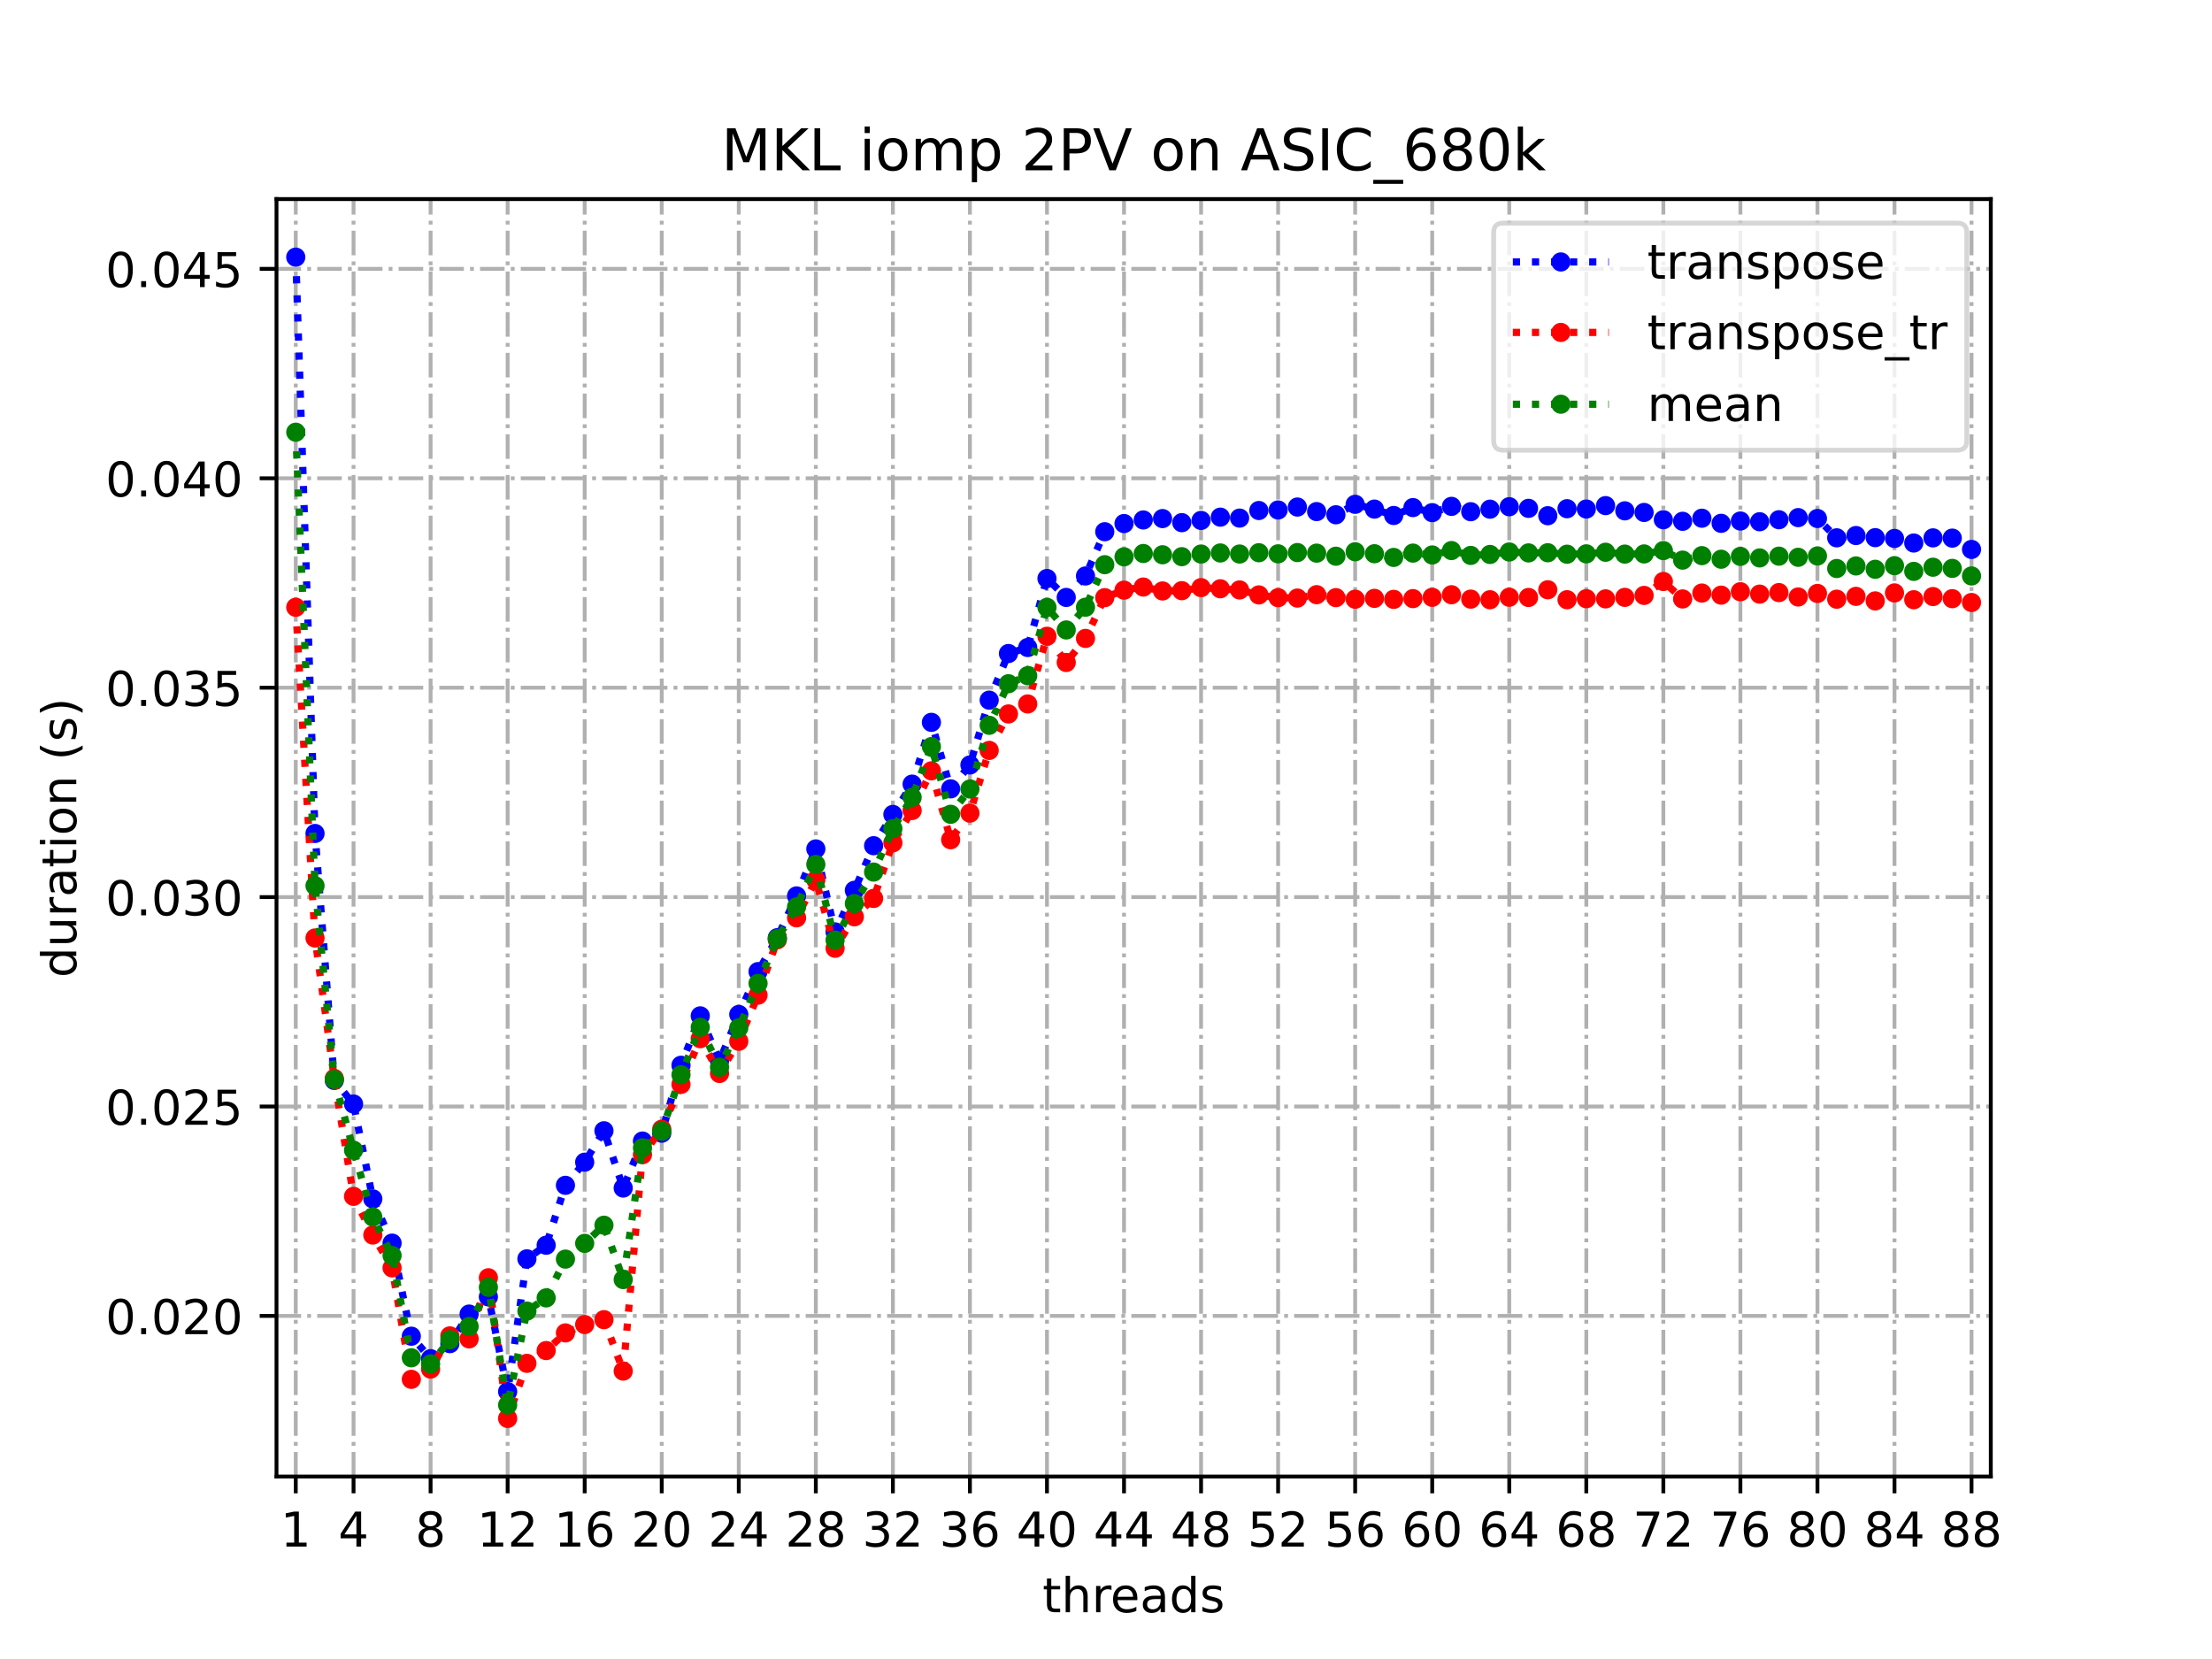 <?xml version="1.0" encoding="utf-8" standalone="no"?>
<!DOCTYPE svg PUBLIC "-//W3C//DTD SVG 1.1//EN"
  "http://www.w3.org/Graphics/SVG/1.1/DTD/svg11.dtd">
<!-- Created with matplotlib (https://matplotlib.org/) -->
<svg height="345.6pt" version="1.1" viewBox="0 0 460.8 345.6" width="460.8pt" xmlns="http://www.w3.org/2000/svg" xmlns:xlink="http://www.w3.org/1999/xlink">
 <defs>
  <style type="text/css">
*{stroke-linecap:butt;stroke-linejoin:round;}
  </style>
 </defs>
 <g id="figure_1">
  <g id="patch_1">
   <path d="M 0 345.6 
L 460.8 345.6 
L 460.8 0 
L 0 0 
z
" style="fill:#ffffff;"/>
  </g>
  <g id="axes_1">
   <g id="patch_2">
    <path d="M 57.6 307.584 
L 414.72 307.584 
L 414.72 41.472 
L 57.6 41.472 
z
" style="fill:#ffffff;"/>
   </g>
   <g id="matplotlib.axis_1">
    <g id="xtick_1">
     <g id="line2d_1">
      <path clip-path="url(#pcae6a8c365)" d="M 61.613 307.584 
L 61.613 41.472 
" style="fill:none;stroke:#b0b0b0;stroke-dasharray:5.12,1.28,0.8,1.28;stroke-dashoffset:0;stroke-width:0.8;"/>
     </g>
     <g id="line2d_2">
      <defs>
       <path d="M 0 0 
L 0 3.5 
" id="m4be6f1d340" style="stroke:#000000;stroke-width:0.8;"/>
      </defs>
      <g>
       <use style="stroke:#000000;stroke-width:0.8;" x="61.613" xlink:href="#m4be6f1d340" y="307.584"/>
      </g>
     </g>
     <g id="text_1">
      <!-- 1 -->
      <defs>
       <path d="M 12.406 8.297 
L 28.516 8.297 
L 28.516 63.922 
L 10.984 60.406 
L 10.984 69.391 
L 28.422 72.906 
L 38.281 72.906 
L 38.281 8.297 
L 54.391 8.297 
L 54.391 0 
L 12.406 0 
z
" id="DejaVuSans-49"/>
      </defs>
      <g transform="translate(58.431 322.182)scale(0.1 -0.1)">
       <use xlink:href="#DejaVuSans-49"/>
      </g>
     </g>
    </g>
    <g id="xtick_2">
     <g id="line2d_3">
      <path clip-path="url(#pcae6a8c365)" d="M 73.65 307.584 
L 73.65 41.472 
" style="fill:none;stroke:#b0b0b0;stroke-dasharray:5.12,1.28,0.8,1.28;stroke-dashoffset:0;stroke-width:0.8;"/>
     </g>
     <g id="line2d_4">
      <g>
       <use style="stroke:#000000;stroke-width:0.8;" x="73.65" xlink:href="#m4be6f1d340" y="307.584"/>
      </g>
     </g>
     <g id="text_2">
      <!-- 4 -->
      <defs>
       <path d="M 37.797 64.312 
L 12.891 25.391 
L 37.797 25.391 
z
M 35.203 72.906 
L 47.609 72.906 
L 47.609 25.391 
L 58.016 25.391 
L 58.016 17.188 
L 47.609 17.188 
L 47.609 0 
L 37.797 0 
L 37.797 17.188 
L 4.891 17.188 
L 4.891 26.703 
z
" id="DejaVuSans-52"/>
      </defs>
      <g transform="translate(70.469 322.182)scale(0.1 -0.1)">
       <use xlink:href="#DejaVuSans-52"/>
      </g>
     </g>
    </g>
    <g id="xtick_3">
     <g id="line2d_5">
      <path clip-path="url(#pcae6a8c365)" d="M 89.701 307.584 
L 89.701 41.472 
" style="fill:none;stroke:#b0b0b0;stroke-dasharray:5.12,1.28,0.8,1.28;stroke-dashoffset:0;stroke-width:0.8;"/>
     </g>
     <g id="line2d_6">
      <g>
       <use style="stroke:#000000;stroke-width:0.8;" x="89.701" xlink:href="#m4be6f1d340" y="307.584"/>
      </g>
     </g>
     <g id="text_3">
      <!-- 8 -->
      <defs>
       <path d="M 31.781 34.625 
Q 24.75 34.625 20.719 30.859 
Q 16.703 27.094 16.703 20.516 
Q 16.703 13.922 20.719 10.156 
Q 24.75 6.391 31.781 6.391 
Q 38.812 6.391 42.859 10.172 
Q 46.922 13.969 46.922 20.516 
Q 46.922 27.094 42.891 30.859 
Q 38.875 34.625 31.781 34.625 
z
M 21.922 38.812 
Q 15.578 40.375 12.031 44.719 
Q 8.5 49.078 8.5 55.328 
Q 8.5 64.062 14.719 69.141 
Q 20.953 74.219 31.781 74.219 
Q 42.672 74.219 48.875 69.141 
Q 55.078 64.062 55.078 55.328 
Q 55.078 49.078 51.531 44.719 
Q 48 40.375 41.703 38.812 
Q 48.828 37.156 52.797 32.312 
Q 56.781 27.484 56.781 20.516 
Q 56.781 9.906 50.312 4.234 
Q 43.844 -1.422 31.781 -1.422 
Q 19.734 -1.422 13.25 4.234 
Q 6.781 9.906 6.781 20.516 
Q 6.781 27.484 10.781 32.312 
Q 14.797 37.156 21.922 38.812 
z
M 18.312 54.391 
Q 18.312 48.734 21.844 45.562 
Q 25.391 42.391 31.781 42.391 
Q 38.141 42.391 41.719 45.562 
Q 45.312 48.734 45.312 54.391 
Q 45.312 60.062 41.719 63.234 
Q 38.141 66.406 31.781 66.406 
Q 25.391 66.406 21.844 63.234 
Q 18.312 60.062 18.312 54.391 
z
" id="DejaVuSans-56"/>
      </defs>
      <g transform="translate(86.519 322.182)scale(0.1 -0.1)">
       <use xlink:href="#DejaVuSans-56"/>
      </g>
     </g>
    </g>
    <g id="xtick_4">
     <g id="line2d_7">
      <path clip-path="url(#pcae6a8c365)" d="M 105.751 307.584 
L 105.751 41.472 
" style="fill:none;stroke:#b0b0b0;stroke-dasharray:5.12,1.28,0.8,1.28;stroke-dashoffset:0;stroke-width:0.8;"/>
     </g>
     <g id="line2d_8">
      <g>
       <use style="stroke:#000000;stroke-width:0.8;" x="105.751" xlink:href="#m4be6f1d340" y="307.584"/>
      </g>
     </g>
     <g id="text_4">
      <!-- 12 -->
      <defs>
       <path d="M 19.188 8.297 
L 53.609 8.297 
L 53.609 0 
L 7.328 0 
L 7.328 8.297 
Q 12.938 14.109 22.625 23.891 
Q 32.328 33.688 34.812 36.531 
Q 39.547 41.844 41.422 45.531 
Q 43.312 49.219 43.312 52.781 
Q 43.312 58.594 39.234 62.25 
Q 35.156 65.922 28.609 65.922 
Q 23.969 65.922 18.812 64.312 
Q 13.672 62.703 7.812 59.422 
L 7.812 69.391 
Q 13.766 71.781 18.938 73 
Q 24.125 74.219 28.422 74.219 
Q 39.75 74.219 46.484 68.547 
Q 53.219 62.891 53.219 53.422 
Q 53.219 48.922 51.531 44.891 
Q 49.859 40.875 45.406 35.406 
Q 44.188 33.984 37.641 27.219 
Q 31.109 20.453 19.188 8.297 
z
" id="DejaVuSans-50"/>
      </defs>
      <g transform="translate(99.389 322.182)scale(0.1 -0.1)">
       <use xlink:href="#DejaVuSans-49"/>
       <use x="63.623" xlink:href="#DejaVuSans-50"/>
      </g>
     </g>
    </g>
    <g id="xtick_5">
     <g id="line2d_9">
      <path clip-path="url(#pcae6a8c365)" d="M 121.801 307.584 
L 121.801 41.472 
" style="fill:none;stroke:#b0b0b0;stroke-dasharray:5.12,1.28,0.8,1.28;stroke-dashoffset:0;stroke-width:0.8;"/>
     </g>
     <g id="line2d_10">
      <g>
       <use style="stroke:#000000;stroke-width:0.8;" x="121.801" xlink:href="#m4be6f1d340" y="307.584"/>
      </g>
     </g>
     <g id="text_5">
      <!-- 16 -->
      <defs>
       <path d="M 33.016 40.375 
Q 26.375 40.375 22.484 35.828 
Q 18.609 31.297 18.609 23.391 
Q 18.609 15.531 22.484 10.953 
Q 26.375 6.391 33.016 6.391 
Q 39.656 6.391 43.531 10.953 
Q 47.406 15.531 47.406 23.391 
Q 47.406 31.297 43.531 35.828 
Q 39.656 40.375 33.016 40.375 
z
M 52.594 71.297 
L 52.594 62.312 
Q 48.875 64.062 45.094 64.984 
Q 41.312 65.922 37.594 65.922 
Q 27.828 65.922 22.672 59.328 
Q 17.531 52.734 16.797 39.406 
Q 19.672 43.656 24.016 45.922 
Q 28.375 48.188 33.594 48.188 
Q 44.578 48.188 50.953 41.516 
Q 57.328 34.859 57.328 23.391 
Q 57.328 12.156 50.688 5.359 
Q 44.047 -1.422 33.016 -1.422 
Q 20.359 -1.422 13.672 8.266 
Q 6.984 17.969 6.984 36.375 
Q 6.984 53.656 15.188 63.938 
Q 23.391 74.219 37.203 74.219 
Q 40.922 74.219 44.703 73.484 
Q 48.484 72.75 52.594 71.297 
z
" id="DejaVuSans-54"/>
      </defs>
      <g transform="translate(115.439 322.182)scale(0.1 -0.1)">
       <use xlink:href="#DejaVuSans-49"/>
       <use x="63.623" xlink:href="#DejaVuSans-54"/>
      </g>
     </g>
    </g>
    <g id="xtick_6">
     <g id="line2d_11">
      <path clip-path="url(#pcae6a8c365)" d="M 137.852 307.584 
L 137.852 41.472 
" style="fill:none;stroke:#b0b0b0;stroke-dasharray:5.12,1.28,0.8,1.28;stroke-dashoffset:0;stroke-width:0.8;"/>
     </g>
     <g id="line2d_12">
      <g>
       <use style="stroke:#000000;stroke-width:0.8;" x="137.852" xlink:href="#m4be6f1d340" y="307.584"/>
      </g>
     </g>
     <g id="text_6">
      <!-- 20 -->
      <defs>
       <path d="M 31.781 66.406 
Q 24.172 66.406 20.328 58.906 
Q 16.5 51.422 16.5 36.375 
Q 16.5 21.391 20.328 13.891 
Q 24.172 6.391 31.781 6.391 
Q 39.453 6.391 43.281 13.891 
Q 47.125 21.391 47.125 36.375 
Q 47.125 51.422 43.281 58.906 
Q 39.453 66.406 31.781 66.406 
z
M 31.781 74.219 
Q 44.047 74.219 50.516 64.516 
Q 56.984 54.828 56.984 36.375 
Q 56.984 17.969 50.516 8.266 
Q 44.047 -1.422 31.781 -1.422 
Q 19.531 -1.422 13.062 8.266 
Q 6.594 17.969 6.594 36.375 
Q 6.594 54.828 13.062 64.516 
Q 19.531 74.219 31.781 74.219 
z
" id="DejaVuSans-48"/>
      </defs>
      <g transform="translate(131.489 322.182)scale(0.1 -0.1)">
       <use xlink:href="#DejaVuSans-50"/>
       <use x="63.623" xlink:href="#DejaVuSans-48"/>
      </g>
     </g>
    </g>
    <g id="xtick_7">
     <g id="line2d_13">
      <path clip-path="url(#pcae6a8c365)" d="M 153.902 307.584 
L 153.902 41.472 
" style="fill:none;stroke:#b0b0b0;stroke-dasharray:5.12,1.28,0.8,1.28;stroke-dashoffset:0;stroke-width:0.8;"/>
     </g>
     <g id="line2d_14">
      <g>
       <use style="stroke:#000000;stroke-width:0.8;" x="153.902" xlink:href="#m4be6f1d340" y="307.584"/>
      </g>
     </g>
     <g id="text_7">
      <!-- 24 -->
      <g transform="translate(147.54 322.182)scale(0.1 -0.1)">
       <use xlink:href="#DejaVuSans-50"/>
       <use x="63.623" xlink:href="#DejaVuSans-52"/>
      </g>
     </g>
    </g>
    <g id="xtick_8">
     <g id="line2d_15">
      <path clip-path="url(#pcae6a8c365)" d="M 169.952 307.584 
L 169.952 41.472 
" style="fill:none;stroke:#b0b0b0;stroke-dasharray:5.12,1.28,0.8,1.28;stroke-dashoffset:0;stroke-width:0.8;"/>
     </g>
     <g id="line2d_16">
      <g>
       <use style="stroke:#000000;stroke-width:0.8;" x="169.952" xlink:href="#m4be6f1d340" y="307.584"/>
      </g>
     </g>
     <g id="text_8">
      <!-- 28 -->
      <g transform="translate(163.59 322.182)scale(0.1 -0.1)">
       <use xlink:href="#DejaVuSans-50"/>
       <use x="63.623" xlink:href="#DejaVuSans-56"/>
      </g>
     </g>
    </g>
    <g id="xtick_9">
     <g id="line2d_17">
      <path clip-path="url(#pcae6a8c365)" d="M 186.003 307.584 
L 186.003 41.472 
" style="fill:none;stroke:#b0b0b0;stroke-dasharray:5.12,1.28,0.8,1.28;stroke-dashoffset:0;stroke-width:0.8;"/>
     </g>
     <g id="line2d_18">
      <g>
       <use style="stroke:#000000;stroke-width:0.8;" x="186.003" xlink:href="#m4be6f1d340" y="307.584"/>
      </g>
     </g>
     <g id="text_9">
      <!-- 32 -->
      <defs>
       <path d="M 40.578 39.312 
Q 47.656 37.797 51.625 33 
Q 55.609 28.219 55.609 21.188 
Q 55.609 10.406 48.188 4.484 
Q 40.766 -1.422 27.094 -1.422 
Q 22.516 -1.422 17.656 -0.516 
Q 12.797 0.391 7.625 2.203 
L 7.625 11.719 
Q 11.719 9.328 16.594 8.109 
Q 21.484 6.891 26.812 6.891 
Q 36.078 6.891 40.938 10.547 
Q 45.797 14.203 45.797 21.188 
Q 45.797 27.641 41.281 31.266 
Q 36.766 34.906 28.719 34.906 
L 20.219 34.906 
L 20.219 43.016 
L 29.109 43.016 
Q 36.375 43.016 40.234 45.922 
Q 44.094 48.828 44.094 54.297 
Q 44.094 59.906 40.109 62.906 
Q 36.141 65.922 28.719 65.922 
Q 24.656 65.922 20.016 65.031 
Q 15.375 64.156 9.812 62.312 
L 9.812 71.094 
Q 15.438 72.656 20.344 73.438 
Q 25.25 74.219 29.594 74.219 
Q 40.828 74.219 47.359 69.109 
Q 53.906 64.016 53.906 55.328 
Q 53.906 49.266 50.438 45.094 
Q 46.969 40.922 40.578 39.312 
z
" id="DejaVuSans-51"/>
      </defs>
      <g transform="translate(179.64 322.182)scale(0.1 -0.1)">
       <use xlink:href="#DejaVuSans-51"/>
       <use x="63.623" xlink:href="#DejaVuSans-50"/>
      </g>
     </g>
    </g>
    <g id="xtick_10">
     <g id="line2d_19">
      <path clip-path="url(#pcae6a8c365)" d="M 202.053 307.584 
L 202.053 41.472 
" style="fill:none;stroke:#b0b0b0;stroke-dasharray:5.12,1.28,0.8,1.28;stroke-dashoffset:0;stroke-width:0.8;"/>
     </g>
     <g id="line2d_20">
      <g>
       <use style="stroke:#000000;stroke-width:0.8;" x="202.053" xlink:href="#m4be6f1d340" y="307.584"/>
      </g>
     </g>
     <g id="text_10">
      <!-- 36 -->
      <g transform="translate(195.691 322.182)scale(0.1 -0.1)">
       <use xlink:href="#DejaVuSans-51"/>
       <use x="63.623" xlink:href="#DejaVuSans-54"/>
      </g>
     </g>
    </g>
    <g id="xtick_11">
     <g id="line2d_21">
      <path clip-path="url(#pcae6a8c365)" d="M 218.103 307.584 
L 218.103 41.472 
" style="fill:none;stroke:#b0b0b0;stroke-dasharray:5.12,1.28,0.8,1.28;stroke-dashoffset:0;stroke-width:0.8;"/>
     </g>
     <g id="line2d_22">
      <g>
       <use style="stroke:#000000;stroke-width:0.8;" x="218.103" xlink:href="#m4be6f1d340" y="307.584"/>
      </g>
     </g>
     <g id="text_11">
      <!-- 40 -->
      <g transform="translate(211.741 322.182)scale(0.1 -0.1)">
       <use xlink:href="#DejaVuSans-52"/>
       <use x="63.623" xlink:href="#DejaVuSans-48"/>
      </g>
     </g>
    </g>
    <g id="xtick_12">
     <g id="line2d_23">
      <path clip-path="url(#pcae6a8c365)" d="M 234.154 307.584 
L 234.154 41.472 
" style="fill:none;stroke:#b0b0b0;stroke-dasharray:5.12,1.28,0.8,1.28;stroke-dashoffset:0;stroke-width:0.8;"/>
     </g>
     <g id="line2d_24">
      <g>
       <use style="stroke:#000000;stroke-width:0.8;" x="234.154" xlink:href="#m4be6f1d340" y="307.584"/>
      </g>
     </g>
     <g id="text_12">
      <!-- 44 -->
      <g transform="translate(227.791 322.182)scale(0.1 -0.1)">
       <use xlink:href="#DejaVuSans-52"/>
       <use x="63.623" xlink:href="#DejaVuSans-52"/>
      </g>
     </g>
    </g>
    <g id="xtick_13">
     <g id="line2d_25">
      <path clip-path="url(#pcae6a8c365)" d="M 250.204 307.584 
L 250.204 41.472 
" style="fill:none;stroke:#b0b0b0;stroke-dasharray:5.12,1.28,0.8,1.28;stroke-dashoffset:0;stroke-width:0.8;"/>
     </g>
     <g id="line2d_26">
      <g>
       <use style="stroke:#000000;stroke-width:0.8;" x="250.204" xlink:href="#m4be6f1d340" y="307.584"/>
      </g>
     </g>
     <g id="text_13">
      <!-- 48 -->
      <g transform="translate(243.842 322.182)scale(0.1 -0.1)">
       <use xlink:href="#DejaVuSans-52"/>
       <use x="63.623" xlink:href="#DejaVuSans-56"/>
      </g>
     </g>
    </g>
    <g id="xtick_14">
     <g id="line2d_27">
      <path clip-path="url(#pcae6a8c365)" d="M 266.254 307.584 
L 266.254 41.472 
" style="fill:none;stroke:#b0b0b0;stroke-dasharray:5.12,1.28,0.8,1.28;stroke-dashoffset:0;stroke-width:0.8;"/>
     </g>
     <g id="line2d_28">
      <g>
       <use style="stroke:#000000;stroke-width:0.8;" x="266.254" xlink:href="#m4be6f1d340" y="307.584"/>
      </g>
     </g>
     <g id="text_14">
      <!-- 52 -->
      <defs>
       <path d="M 10.797 72.906 
L 49.516 72.906 
L 49.516 64.594 
L 19.828 64.594 
L 19.828 46.734 
Q 21.969 47.469 24.109 47.828 
Q 26.266 48.188 28.422 48.188 
Q 40.625 48.188 47.75 41.5 
Q 54.891 34.812 54.891 23.391 
Q 54.891 11.625 47.562 5.094 
Q 40.234 -1.422 26.906 -1.422 
Q 22.312 -1.422 17.547 -0.641 
Q 12.797 0.141 7.719 1.703 
L 7.719 11.625 
Q 12.109 9.234 16.797 8.062 
Q 21.484 6.891 26.703 6.891 
Q 35.156 6.891 40.078 11.328 
Q 45.016 15.766 45.016 23.391 
Q 45.016 31 40.078 35.438 
Q 35.156 39.891 26.703 39.891 
Q 22.75 39.891 18.812 39.016 
Q 14.891 38.141 10.797 36.281 
z
" id="DejaVuSans-53"/>
      </defs>
      <g transform="translate(259.892 322.182)scale(0.1 -0.1)">
       <use xlink:href="#DejaVuSans-53"/>
       <use x="63.623" xlink:href="#DejaVuSans-50"/>
      </g>
     </g>
    </g>
    <g id="xtick_15">
     <g id="line2d_29">
      <path clip-path="url(#pcae6a8c365)" d="M 282.305 307.584 
L 282.305 41.472 
" style="fill:none;stroke:#b0b0b0;stroke-dasharray:5.12,1.28,0.8,1.28;stroke-dashoffset:0;stroke-width:0.8;"/>
     </g>
     <g id="line2d_30">
      <g>
       <use style="stroke:#000000;stroke-width:0.8;" x="282.305" xlink:href="#m4be6f1d340" y="307.584"/>
      </g>
     </g>
     <g id="text_15">
      <!-- 56 -->
      <g transform="translate(275.942 322.182)scale(0.1 -0.1)">
       <use xlink:href="#DejaVuSans-53"/>
       <use x="63.623" xlink:href="#DejaVuSans-54"/>
      </g>
     </g>
    </g>
    <g id="xtick_16">
     <g id="line2d_31">
      <path clip-path="url(#pcae6a8c365)" d="M 298.355 307.584 
L 298.355 41.472 
" style="fill:none;stroke:#b0b0b0;stroke-dasharray:5.12,1.28,0.8,1.28;stroke-dashoffset:0;stroke-width:0.8;"/>
     </g>
     <g id="line2d_32">
      <g>
       <use style="stroke:#000000;stroke-width:0.8;" x="298.355" xlink:href="#m4be6f1d340" y="307.584"/>
      </g>
     </g>
     <g id="text_16">
      <!-- 60 -->
      <g transform="translate(291.993 322.182)scale(0.1 -0.1)">
       <use xlink:href="#DejaVuSans-54"/>
       <use x="63.623" xlink:href="#DejaVuSans-48"/>
      </g>
     </g>
    </g>
    <g id="xtick_17">
     <g id="line2d_33">
      <path clip-path="url(#pcae6a8c365)" d="M 314.405 307.584 
L 314.405 41.472 
" style="fill:none;stroke:#b0b0b0;stroke-dasharray:5.12,1.28,0.8,1.28;stroke-dashoffset:0;stroke-width:0.8;"/>
     </g>
     <g id="line2d_34">
      <g>
       <use style="stroke:#000000;stroke-width:0.8;" x="314.405" xlink:href="#m4be6f1d340" y="307.584"/>
      </g>
     </g>
     <g id="text_17">
      <!-- 64 -->
      <g transform="translate(308.043 322.182)scale(0.1 -0.1)">
       <use xlink:href="#DejaVuSans-54"/>
       <use x="63.623" xlink:href="#DejaVuSans-52"/>
      </g>
     </g>
    </g>
    <g id="xtick_18">
     <g id="line2d_35">
      <path clip-path="url(#pcae6a8c365)" d="M 330.456 307.584 
L 330.456 41.472 
" style="fill:none;stroke:#b0b0b0;stroke-dasharray:5.12,1.28,0.8,1.28;stroke-dashoffset:0;stroke-width:0.8;"/>
     </g>
     <g id="line2d_36">
      <g>
       <use style="stroke:#000000;stroke-width:0.8;" x="330.456" xlink:href="#m4be6f1d340" y="307.584"/>
      </g>
     </g>
     <g id="text_18">
      <!-- 68 -->
      <g transform="translate(324.093 322.182)scale(0.1 -0.1)">
       <use xlink:href="#DejaVuSans-54"/>
       <use x="63.623" xlink:href="#DejaVuSans-56"/>
      </g>
     </g>
    </g>
    <g id="xtick_19">
     <g id="line2d_37">
      <path clip-path="url(#pcae6a8c365)" d="M 346.506 307.584 
L 346.506 41.472 
" style="fill:none;stroke:#b0b0b0;stroke-dasharray:5.12,1.28,0.8,1.28;stroke-dashoffset:0;stroke-width:0.8;"/>
     </g>
     <g id="line2d_38">
      <g>
       <use style="stroke:#000000;stroke-width:0.8;" x="346.506" xlink:href="#m4be6f1d340" y="307.584"/>
      </g>
     </g>
     <g id="text_19">
      <!-- 72 -->
      <defs>
       <path d="M 8.203 72.906 
L 55.078 72.906 
L 55.078 68.703 
L 28.609 0 
L 18.312 0 
L 43.219 64.594 
L 8.203 64.594 
z
" id="DejaVuSans-55"/>
      </defs>
      <g transform="translate(340.144 322.182)scale(0.1 -0.1)">
       <use xlink:href="#DejaVuSans-55"/>
       <use x="63.623" xlink:href="#DejaVuSans-50"/>
      </g>
     </g>
    </g>
    <g id="xtick_20">
     <g id="line2d_39">
      <path clip-path="url(#pcae6a8c365)" d="M 362.556 307.584 
L 362.556 41.472 
" style="fill:none;stroke:#b0b0b0;stroke-dasharray:5.12,1.28,0.8,1.28;stroke-dashoffset:0;stroke-width:0.8;"/>
     </g>
     <g id="line2d_40">
      <g>
       <use style="stroke:#000000;stroke-width:0.8;" x="362.556" xlink:href="#m4be6f1d340" y="307.584"/>
      </g>
     </g>
     <g id="text_20">
      <!-- 76 -->
      <g transform="translate(356.194 322.182)scale(0.1 -0.1)">
       <use xlink:href="#DejaVuSans-55"/>
       <use x="63.623" xlink:href="#DejaVuSans-54"/>
      </g>
     </g>
    </g>
    <g id="xtick_21">
     <g id="line2d_41">
      <path clip-path="url(#pcae6a8c365)" d="M 378.607 307.584 
L 378.607 41.472 
" style="fill:none;stroke:#b0b0b0;stroke-dasharray:5.12,1.28,0.8,1.28;stroke-dashoffset:0;stroke-width:0.8;"/>
     </g>
     <g id="line2d_42">
      <g>
       <use style="stroke:#000000;stroke-width:0.8;" x="378.607" xlink:href="#m4be6f1d340" y="307.584"/>
      </g>
     </g>
     <g id="text_21">
      <!-- 80 -->
      <g transform="translate(372.244 322.182)scale(0.1 -0.1)">
       <use xlink:href="#DejaVuSans-56"/>
       <use x="63.623" xlink:href="#DejaVuSans-48"/>
      </g>
     </g>
    </g>
    <g id="xtick_22">
     <g id="line2d_43">
      <path clip-path="url(#pcae6a8c365)" d="M 394.657 307.584 
L 394.657 41.472 
" style="fill:none;stroke:#b0b0b0;stroke-dasharray:5.12,1.28,0.8,1.28;stroke-dashoffset:0;stroke-width:0.8;"/>
     </g>
     <g id="line2d_44">
      <g>
       <use style="stroke:#000000;stroke-width:0.8;" x="394.657" xlink:href="#m4be6f1d340" y="307.584"/>
      </g>
     </g>
     <g id="text_22">
      <!-- 84 -->
      <g transform="translate(388.295 322.182)scale(0.1 -0.1)">
       <use xlink:href="#DejaVuSans-56"/>
       <use x="63.623" xlink:href="#DejaVuSans-52"/>
      </g>
     </g>
    </g>
    <g id="xtick_23">
     <g id="line2d_45">
      <path clip-path="url(#pcae6a8c365)" d="M 410.707 307.584 
L 410.707 41.472 
" style="fill:none;stroke:#b0b0b0;stroke-dasharray:5.12,1.28,0.8,1.28;stroke-dashoffset:0;stroke-width:0.8;"/>
     </g>
     <g id="line2d_46">
      <g>
       <use style="stroke:#000000;stroke-width:0.8;" x="410.707" xlink:href="#m4be6f1d340" y="307.584"/>
      </g>
     </g>
     <g id="text_23">
      <!-- 88 -->
      <g transform="translate(404.345 322.182)scale(0.1 -0.1)">
       <use xlink:href="#DejaVuSans-56"/>
       <use x="63.623" xlink:href="#DejaVuSans-56"/>
      </g>
     </g>
    </g>
    <g id="text_24">
     <!-- threads -->
     <defs>
      <path d="M 18.312 70.219 
L 18.312 54.688 
L 36.812 54.688 
L 36.812 47.703 
L 18.312 47.703 
L 18.312 18.016 
Q 18.312 11.328 20.141 9.422 
Q 21.969 7.516 27.594 7.516 
L 36.812 7.516 
L 36.812 0 
L 27.594 0 
Q 17.188 0 13.234 3.875 
Q 9.281 7.766 9.281 18.016 
L 9.281 47.703 
L 2.688 47.703 
L 2.688 54.688 
L 9.281 54.688 
L 9.281 70.219 
z
" id="DejaVuSans-116"/>
      <path d="M 54.891 33.016 
L 54.891 0 
L 45.906 0 
L 45.906 32.719 
Q 45.906 40.484 42.875 44.328 
Q 39.844 48.188 33.797 48.188 
Q 26.516 48.188 22.312 43.547 
Q 18.109 38.922 18.109 30.906 
L 18.109 0 
L 9.078 0 
L 9.078 75.984 
L 18.109 75.984 
L 18.109 46.188 
Q 21.344 51.125 25.703 53.562 
Q 30.078 56 35.797 56 
Q 45.219 56 50.047 50.172 
Q 54.891 44.344 54.891 33.016 
z
" id="DejaVuSans-104"/>
      <path d="M 41.109 46.297 
Q 39.594 47.172 37.812 47.578 
Q 36.031 48 33.891 48 
Q 26.266 48 22.188 43.047 
Q 18.109 38.094 18.109 28.812 
L 18.109 0 
L 9.078 0 
L 9.078 54.688 
L 18.109 54.688 
L 18.109 46.188 
Q 20.953 51.172 25.484 53.578 
Q 30.031 56 36.531 56 
Q 37.453 56 38.578 55.875 
Q 39.703 55.766 41.062 55.516 
z
" id="DejaVuSans-114"/>
      <path d="M 56.203 29.594 
L 56.203 25.203 
L 14.891 25.203 
Q 15.484 15.922 20.484 11.062 
Q 25.484 6.203 34.422 6.203 
Q 39.594 6.203 44.453 7.469 
Q 49.312 8.734 54.109 11.281 
L 54.109 2.781 
Q 49.266 0.734 44.188 -0.344 
Q 39.109 -1.422 33.891 -1.422 
Q 20.797 -1.422 13.156 6.188 
Q 5.516 13.812 5.516 26.812 
Q 5.516 40.234 12.766 48.109 
Q 20.016 56 32.328 56 
Q 43.359 56 49.781 48.891 
Q 56.203 41.797 56.203 29.594 
z
M 47.219 32.234 
Q 47.125 39.594 43.094 43.984 
Q 39.062 48.391 32.422 48.391 
Q 24.906 48.391 20.391 44.141 
Q 15.875 39.891 15.188 32.172 
z
" id="DejaVuSans-101"/>
      <path d="M 34.281 27.484 
Q 23.391 27.484 19.188 25 
Q 14.984 22.516 14.984 16.5 
Q 14.984 11.719 18.141 8.906 
Q 21.297 6.109 26.703 6.109 
Q 34.188 6.109 38.703 11.406 
Q 43.219 16.703 43.219 25.484 
L 43.219 27.484 
z
M 52.203 31.203 
L 52.203 0 
L 43.219 0 
L 43.219 8.297 
Q 40.141 3.328 35.547 0.953 
Q 30.953 -1.422 24.312 -1.422 
Q 15.922 -1.422 10.953 3.297 
Q 6 8.016 6 15.922 
Q 6 25.141 12.172 29.828 
Q 18.359 34.516 30.609 34.516 
L 43.219 34.516 
L 43.219 35.406 
Q 43.219 41.609 39.141 45 
Q 35.062 48.391 27.688 48.391 
Q 23 48.391 18.547 47.266 
Q 14.109 46.141 10.016 43.891 
L 10.016 52.203 
Q 14.938 54.109 19.578 55.047 
Q 24.219 56 28.609 56 
Q 40.484 56 46.344 49.844 
Q 52.203 43.703 52.203 31.203 
z
" id="DejaVuSans-97"/>
      <path d="M 45.406 46.391 
L 45.406 75.984 
L 54.391 75.984 
L 54.391 0 
L 45.406 0 
L 45.406 8.203 
Q 42.578 3.328 38.25 0.953 
Q 33.938 -1.422 27.875 -1.422 
Q 17.969 -1.422 11.734 6.484 
Q 5.516 14.406 5.516 27.297 
Q 5.516 40.188 11.734 48.094 
Q 17.969 56 27.875 56 
Q 33.938 56 38.25 53.625 
Q 42.578 51.266 45.406 46.391 
z
M 14.797 27.297 
Q 14.797 17.391 18.875 11.75 
Q 22.953 6.109 30.078 6.109 
Q 37.203 6.109 41.297 11.75 
Q 45.406 17.391 45.406 27.297 
Q 45.406 37.203 41.297 42.844 
Q 37.203 48.484 30.078 48.484 
Q 22.953 48.484 18.875 42.844 
Q 14.797 37.203 14.797 27.297 
z
" id="DejaVuSans-100"/>
      <path d="M 44.281 53.078 
L 44.281 44.578 
Q 40.484 46.531 36.375 47.5 
Q 32.281 48.484 27.875 48.484 
Q 21.188 48.484 17.844 46.438 
Q 14.5 44.391 14.5 40.281 
Q 14.5 37.156 16.891 35.375 
Q 19.281 33.594 26.516 31.984 
L 29.594 31.297 
Q 39.156 29.25 43.188 25.516 
Q 47.219 21.781 47.219 15.094 
Q 47.219 7.469 41.188 3.016 
Q 35.156 -1.422 24.609 -1.422 
Q 20.219 -1.422 15.453 -0.562 
Q 10.688 0.297 5.422 2 
L 5.422 11.281 
Q 10.406 8.688 15.234 7.391 
Q 20.062 6.109 24.812 6.109 
Q 31.156 6.109 34.562 8.281 
Q 37.984 10.453 37.984 14.406 
Q 37.984 18.062 35.516 20.016 
Q 33.062 21.969 24.703 23.781 
L 21.578 24.516 
Q 13.234 26.266 9.516 29.906 
Q 5.812 33.547 5.812 39.891 
Q 5.812 47.609 11.281 51.797 
Q 16.75 56 26.812 56 
Q 31.781 56 36.172 55.266 
Q 40.578 54.547 44.281 53.078 
z
" id="DejaVuSans-115"/>
     </defs>
     <g transform="translate(217.169 335.861)scale(0.1 -0.1)">
      <use xlink:href="#DejaVuSans-116"/>
      <use x="39.209" xlink:href="#DejaVuSans-104"/>
      <use x="102.588" xlink:href="#DejaVuSans-114"/>
      <use x="141.451" xlink:href="#DejaVuSans-101"/>
      <use x="202.975" xlink:href="#DejaVuSans-97"/>
      <use x="264.254" xlink:href="#DejaVuSans-100"/>
      <use x="327.73" xlink:href="#DejaVuSans-115"/>
     </g>
    </g>
   </g>
   <g id="matplotlib.axis_2">
    <g id="ytick_1">
     <g id="line2d_47">
      <path clip-path="url(#pcae6a8c365)" d="M 57.6 274.128 
L 414.72 274.128 
" style="fill:none;stroke:#b0b0b0;stroke-dasharray:5.12,1.28,0.8,1.28;stroke-dashoffset:0;stroke-width:0.8;"/>
     </g>
     <g id="line2d_48">
      <defs>
       <path d="M 0 0 
L -3.5 0 
" id="mc5c1461e1b" style="stroke:#000000;stroke-width:0.8;"/>
      </defs>
      <g>
       <use style="stroke:#000000;stroke-width:0.8;" x="57.6" xlink:href="#mc5c1461e1b" y="274.128"/>
      </g>
     </g>
     <g id="text_25">
      <!-- 0.020 -->
      <defs>
       <path d="M 10.688 12.406 
L 21 12.406 
L 21 0 
L 10.688 0 
z
" id="DejaVuSans-46"/>
      </defs>
      <g transform="translate(21.972 277.927)scale(0.1 -0.1)">
       <use xlink:href="#DejaVuSans-48"/>
       <use x="63.623" xlink:href="#DejaVuSans-46"/>
       <use x="95.41" xlink:href="#DejaVuSans-48"/>
       <use x="159.033" xlink:href="#DejaVuSans-50"/>
       <use x="222.656" xlink:href="#DejaVuSans-48"/>
      </g>
     </g>
    </g>
    <g id="ytick_2">
     <g id="line2d_49">
      <path clip-path="url(#pcae6a8c365)" d="M 57.6 230.504 
L 414.72 230.504 
" style="fill:none;stroke:#b0b0b0;stroke-dasharray:5.12,1.28,0.8,1.28;stroke-dashoffset:0;stroke-width:0.8;"/>
     </g>
     <g id="line2d_50">
      <g>
       <use style="stroke:#000000;stroke-width:0.8;" x="57.6" xlink:href="#mc5c1461e1b" y="230.504"/>
      </g>
     </g>
     <g id="text_26">
      <!-- 0.025 -->
      <g transform="translate(21.972 234.303)scale(0.1 -0.1)">
       <use xlink:href="#DejaVuSans-48"/>
       <use x="63.623" xlink:href="#DejaVuSans-46"/>
       <use x="95.41" xlink:href="#DejaVuSans-48"/>
       <use x="159.033" xlink:href="#DejaVuSans-50"/>
       <use x="222.656" xlink:href="#DejaVuSans-53"/>
      </g>
     </g>
    </g>
    <g id="ytick_3">
     <g id="line2d_51">
      <path clip-path="url(#pcae6a8c365)" d="M 57.6 186.88 
L 414.72 186.88 
" style="fill:none;stroke:#b0b0b0;stroke-dasharray:5.12,1.28,0.8,1.28;stroke-dashoffset:0;stroke-width:0.8;"/>
     </g>
     <g id="line2d_52">
      <g>
       <use style="stroke:#000000;stroke-width:0.8;" x="57.6" xlink:href="#mc5c1461e1b" y="186.88"/>
      </g>
     </g>
     <g id="text_27">
      <!-- 0.030 -->
      <g transform="translate(21.972 190.679)scale(0.1 -0.1)">
       <use xlink:href="#DejaVuSans-48"/>
       <use x="63.623" xlink:href="#DejaVuSans-46"/>
       <use x="95.41" xlink:href="#DejaVuSans-48"/>
       <use x="159.033" xlink:href="#DejaVuSans-51"/>
       <use x="222.656" xlink:href="#DejaVuSans-48"/>
      </g>
     </g>
    </g>
    <g id="ytick_4">
     <g id="line2d_53">
      <path clip-path="url(#pcae6a8c365)" d="M 57.6 143.256 
L 414.72 143.256 
" style="fill:none;stroke:#b0b0b0;stroke-dasharray:5.12,1.28,0.8,1.28;stroke-dashoffset:0;stroke-width:0.8;"/>
     </g>
     <g id="line2d_54">
      <g>
       <use style="stroke:#000000;stroke-width:0.8;" x="57.6" xlink:href="#mc5c1461e1b" y="143.256"/>
      </g>
     </g>
     <g id="text_28">
      <!-- 0.035 -->
      <g transform="translate(21.972 147.055)scale(0.1 -0.1)">
       <use xlink:href="#DejaVuSans-48"/>
       <use x="63.623" xlink:href="#DejaVuSans-46"/>
       <use x="95.41" xlink:href="#DejaVuSans-48"/>
       <use x="159.033" xlink:href="#DejaVuSans-51"/>
       <use x="222.656" xlink:href="#DejaVuSans-53"/>
      </g>
     </g>
    </g>
    <g id="ytick_5">
     <g id="line2d_55">
      <path clip-path="url(#pcae6a8c365)" d="M 57.6 99.632 
L 414.72 99.632 
" style="fill:none;stroke:#b0b0b0;stroke-dasharray:5.12,1.28,0.8,1.28;stroke-dashoffset:0;stroke-width:0.8;"/>
     </g>
     <g id="line2d_56">
      <g>
       <use style="stroke:#000000;stroke-width:0.8;" x="57.6" xlink:href="#mc5c1461e1b" y="99.632"/>
      </g>
     </g>
     <g id="text_29">
      <!-- 0.040 -->
      <g transform="translate(21.972 103.431)scale(0.1 -0.1)">
       <use xlink:href="#DejaVuSans-48"/>
       <use x="63.623" xlink:href="#DejaVuSans-46"/>
       <use x="95.41" xlink:href="#DejaVuSans-48"/>
       <use x="159.033" xlink:href="#DejaVuSans-52"/>
       <use x="222.656" xlink:href="#DejaVuSans-48"/>
      </g>
     </g>
    </g>
    <g id="ytick_6">
     <g id="line2d_57">
      <path clip-path="url(#pcae6a8c365)" d="M 57.6 56.008 
L 414.72 56.008 
" style="fill:none;stroke:#b0b0b0;stroke-dasharray:5.12,1.28,0.8,1.28;stroke-dashoffset:0;stroke-width:0.8;"/>
     </g>
     <g id="line2d_58">
      <g>
       <use style="stroke:#000000;stroke-width:0.8;" x="57.6" xlink:href="#mc5c1461e1b" y="56.008"/>
      </g>
     </g>
     <g id="text_30">
      <!-- 0.045 -->
      <g transform="translate(21.972 59.808)scale(0.1 -0.1)">
       <use xlink:href="#DejaVuSans-48"/>
       <use x="63.623" xlink:href="#DejaVuSans-46"/>
       <use x="95.41" xlink:href="#DejaVuSans-48"/>
       <use x="159.033" xlink:href="#DejaVuSans-52"/>
       <use x="222.656" xlink:href="#DejaVuSans-53"/>
      </g>
     </g>
    </g>
    <g id="text_31">
     <!-- duration (s) -->
     <defs>
      <path d="M 8.5 21.578 
L 8.5 54.688 
L 17.484 54.688 
L 17.484 21.922 
Q 17.484 14.156 20.5 10.266 
Q 23.531 6.391 29.594 6.391 
Q 36.859 6.391 41.078 11.031 
Q 45.312 15.672 45.312 23.688 
L 45.312 54.688 
L 54.297 54.688 
L 54.297 0 
L 45.312 0 
L 45.312 8.406 
Q 42.047 3.422 37.719 1 
Q 33.406 -1.422 27.688 -1.422 
Q 18.266 -1.422 13.375 4.438 
Q 8.5 10.297 8.5 21.578 
z
M 31.109 56 
z
" id="DejaVuSans-117"/>
      <path d="M 9.422 54.688 
L 18.406 54.688 
L 18.406 0 
L 9.422 0 
z
M 9.422 75.984 
L 18.406 75.984 
L 18.406 64.594 
L 9.422 64.594 
z
" id="DejaVuSans-105"/>
      <path d="M 30.609 48.391 
Q 23.391 48.391 19.188 42.75 
Q 14.984 37.109 14.984 27.297 
Q 14.984 17.484 19.156 11.844 
Q 23.344 6.203 30.609 6.203 
Q 37.797 6.203 41.984 11.859 
Q 46.188 17.531 46.188 27.297 
Q 46.188 37.016 41.984 42.703 
Q 37.797 48.391 30.609 48.391 
z
M 30.609 56 
Q 42.328 56 49.016 48.375 
Q 55.719 40.766 55.719 27.297 
Q 55.719 13.875 49.016 6.219 
Q 42.328 -1.422 30.609 -1.422 
Q 18.844 -1.422 12.172 6.219 
Q 5.516 13.875 5.516 27.297 
Q 5.516 40.766 12.172 48.375 
Q 18.844 56 30.609 56 
z
" id="DejaVuSans-111"/>
      <path d="M 54.891 33.016 
L 54.891 0 
L 45.906 0 
L 45.906 32.719 
Q 45.906 40.484 42.875 44.328 
Q 39.844 48.188 33.797 48.188 
Q 26.516 48.188 22.312 43.547 
Q 18.109 38.922 18.109 30.906 
L 18.109 0 
L 9.078 0 
L 9.078 54.688 
L 18.109 54.688 
L 18.109 46.188 
Q 21.344 51.125 25.703 53.562 
Q 30.078 56 35.797 56 
Q 45.219 56 50.047 50.172 
Q 54.891 44.344 54.891 33.016 
z
" id="DejaVuSans-110"/>
      <path id="DejaVuSans-32"/>
      <path d="M 31 75.875 
Q 24.469 64.656 21.281 53.656 
Q 18.109 42.672 18.109 31.391 
Q 18.109 20.125 21.312 9.062 
Q 24.516 -2 31 -13.188 
L 23.188 -13.188 
Q 15.875 -1.703 12.234 9.375 
Q 8.594 20.453 8.594 31.391 
Q 8.594 42.281 12.203 53.312 
Q 15.828 64.359 23.188 75.875 
z
" id="DejaVuSans-40"/>
      <path d="M 8.016 75.875 
L 15.828 75.875 
Q 23.141 64.359 26.781 53.312 
Q 30.422 42.281 30.422 31.391 
Q 30.422 20.453 26.781 9.375 
Q 23.141 -1.703 15.828 -13.188 
L 8.016 -13.188 
Q 14.5 -2 17.703 9.062 
Q 20.906 20.125 20.906 31.391 
Q 20.906 42.672 17.703 53.656 
Q 14.5 64.656 8.016 75.875 
z
" id="DejaVuSans-41"/>
     </defs>
     <g transform="translate(15.892 203.663)rotate(-90)scale(0.1 -0.1)">
      <use xlink:href="#DejaVuSans-100"/>
      <use x="63.477" xlink:href="#DejaVuSans-117"/>
      <use x="126.855" xlink:href="#DejaVuSans-114"/>
      <use x="167.969" xlink:href="#DejaVuSans-97"/>
      <use x="229.248" xlink:href="#DejaVuSans-116"/>
      <use x="268.457" xlink:href="#DejaVuSans-105"/>
      <use x="296.24" xlink:href="#DejaVuSans-111"/>
      <use x="357.422" xlink:href="#DejaVuSans-110"/>
      <use x="420.801" xlink:href="#DejaVuSans-32"/>
      <use x="452.588" xlink:href="#DejaVuSans-40"/>
      <use x="491.602" xlink:href="#DejaVuSans-115"/>
      <use x="543.701" xlink:href="#DejaVuSans-41"/>
     </g>
    </g>
   </g>
   <g id="line2d_59">
    <path clip-path="url(#pcae6a8c365)" d="M 61.613 53.568 
L 65.625 173.628 
L 69.638 225.072 
L 73.65 229.986 
L 77.663 249.751 
L 81.676 258.967 
L 85.688 278.358 
L 89.701 283.039 
L 93.713 279.905 
L 97.726 273.742 
L 101.738 270.163 
L 105.751 289.903 
L 109.764 262.244 
L 113.776 259.405 
L 117.789 246.925 
L 121.801 242.104 
L 125.814 235.562 
L 129.827 247.491 
L 133.839 237.7 
L 137.852 236.064 
L 141.864 221.917 
L 145.877 211.625 
L 149.889 221.019 
L 153.902 211.332 
L 157.915 202.4 
L 161.927 195.341 
L 165.94 186.634 
L 169.952 176.846 
L 173.965 194.133 
L 177.978 185.47 
L 181.99 176.177 
L 186.003 169.665 
L 190.015 163.349 
L 194.028 150.478 
L 198.04 164.333 
L 202.053 159.355 
L 206.066 145.855 
L 210.078 136.141 
L 214.091 134.887 
L 218.103 120.515 
L 222.116 124.456 
L 226.129 119.984 
L 230.141 110.768 
L 234.154 109.065 
L 238.166 108.315 
L 242.179 108.029 
L 246.191 108.879 
L 250.204 108.415 
L 254.217 107.733 
L 258.229 107.929 
L 262.242 106.35 
L 266.254 106.239 
L 270.267 105.627 
L 274.28 106.573 
L 278.292 107.238 
L 282.305 105.059 
L 286.317 106.055 
L 290.33 107.386 
L 294.342 105.741 
L 298.355 106.792 
L 302.368 105.486 
L 306.38 106.598 
L 310.393 106.072 
L 314.405 105.56 
L 318.418 105.899 
L 322.431 107.433 
L 326.443 105.973 
L 330.456 106.035 
L 334.468 105.331 
L 338.481 106.417 
L 342.493 106.753 
L 346.506 108.27 
L 350.519 108.597 
L 354.531 107.954 
L 358.544 109.018 
L 362.556 108.538 
L 366.569 108.687 
L 370.582 108.27 
L 374.594 107.829 
L 378.607 108.012 
L 382.619 112.038 
L 386.632 111.562 
L 390.644 112.002 
L 394.657 112.166 
L 398.67 113.122 
L 402.682 112.051 
L 406.695 112.102 
L 410.707 114.457 
" style="fill:none;stroke:#0000ff;stroke-dasharray:1.5,2.475;stroke-dashoffset:0;stroke-width:1.5;"/>
    <defs>
     <path d="M 0 1.5 
C 0.398 1.5 0.779 1.342 1.061 1.061 
C 1.342 0.779 1.5 0.398 1.5 0 
C 1.5 -0.398 1.342 -0.779 1.061 -1.061 
C 0.779 -1.342 0.398 -1.5 0 -1.5 
C -0.398 -1.5 -0.779 -1.342 -1.061 -1.061 
C -1.342 -0.779 -1.5 -0.398 -1.5 0 
C -1.5 0.398 -1.342 0.779 -1.061 1.061 
C -0.779 1.342 -0.398 1.5 0 1.5 
z
" id="m017405acab" style="stroke:#0000ff;"/>
    </defs>
    <g clip-path="url(#pcae6a8c365)">
     <use style="fill:#0000ff;stroke:#0000ff;" x="61.613" xlink:href="#m017405acab" y="53.568"/>
     <use style="fill:#0000ff;stroke:#0000ff;" x="65.625" xlink:href="#m017405acab" y="173.628"/>
     <use style="fill:#0000ff;stroke:#0000ff;" x="69.638" xlink:href="#m017405acab" y="225.072"/>
     <use style="fill:#0000ff;stroke:#0000ff;" x="73.65" xlink:href="#m017405acab" y="229.986"/>
     <use style="fill:#0000ff;stroke:#0000ff;" x="77.663" xlink:href="#m017405acab" y="249.751"/>
     <use style="fill:#0000ff;stroke:#0000ff;" x="81.676" xlink:href="#m017405acab" y="258.967"/>
     <use style="fill:#0000ff;stroke:#0000ff;" x="85.688" xlink:href="#m017405acab" y="278.358"/>
     <use style="fill:#0000ff;stroke:#0000ff;" x="89.701" xlink:href="#m017405acab" y="283.039"/>
     <use style="fill:#0000ff;stroke:#0000ff;" x="93.713" xlink:href="#m017405acab" y="279.905"/>
     <use style="fill:#0000ff;stroke:#0000ff;" x="97.726" xlink:href="#m017405acab" y="273.742"/>
     <use style="fill:#0000ff;stroke:#0000ff;" x="101.738" xlink:href="#m017405acab" y="270.163"/>
     <use style="fill:#0000ff;stroke:#0000ff;" x="105.751" xlink:href="#m017405acab" y="289.903"/>
     <use style="fill:#0000ff;stroke:#0000ff;" x="109.764" xlink:href="#m017405acab" y="262.244"/>
     <use style="fill:#0000ff;stroke:#0000ff;" x="113.776" xlink:href="#m017405acab" y="259.405"/>
     <use style="fill:#0000ff;stroke:#0000ff;" x="117.789" xlink:href="#m017405acab" y="246.925"/>
     <use style="fill:#0000ff;stroke:#0000ff;" x="121.801" xlink:href="#m017405acab" y="242.104"/>
     <use style="fill:#0000ff;stroke:#0000ff;" x="125.814" xlink:href="#m017405acab" y="235.562"/>
     <use style="fill:#0000ff;stroke:#0000ff;" x="129.827" xlink:href="#m017405acab" y="247.491"/>
     <use style="fill:#0000ff;stroke:#0000ff;" x="133.839" xlink:href="#m017405acab" y="237.7"/>
     <use style="fill:#0000ff;stroke:#0000ff;" x="137.852" xlink:href="#m017405acab" y="236.064"/>
     <use style="fill:#0000ff;stroke:#0000ff;" x="141.864" xlink:href="#m017405acab" y="221.917"/>
     <use style="fill:#0000ff;stroke:#0000ff;" x="145.877" xlink:href="#m017405acab" y="211.625"/>
     <use style="fill:#0000ff;stroke:#0000ff;" x="149.889" xlink:href="#m017405acab" y="221.019"/>
     <use style="fill:#0000ff;stroke:#0000ff;" x="153.902" xlink:href="#m017405acab" y="211.332"/>
     <use style="fill:#0000ff;stroke:#0000ff;" x="157.915" xlink:href="#m017405acab" y="202.4"/>
     <use style="fill:#0000ff;stroke:#0000ff;" x="161.927" xlink:href="#m017405acab" y="195.341"/>
     <use style="fill:#0000ff;stroke:#0000ff;" x="165.94" xlink:href="#m017405acab" y="186.634"/>
     <use style="fill:#0000ff;stroke:#0000ff;" x="169.952" xlink:href="#m017405acab" y="176.846"/>
     <use style="fill:#0000ff;stroke:#0000ff;" x="173.965" xlink:href="#m017405acab" y="194.133"/>
     <use style="fill:#0000ff;stroke:#0000ff;" x="177.978" xlink:href="#m017405acab" y="185.47"/>
     <use style="fill:#0000ff;stroke:#0000ff;" x="181.99" xlink:href="#m017405acab" y="176.177"/>
     <use style="fill:#0000ff;stroke:#0000ff;" x="186.003" xlink:href="#m017405acab" y="169.665"/>
     <use style="fill:#0000ff;stroke:#0000ff;" x="190.015" xlink:href="#m017405acab" y="163.349"/>
     <use style="fill:#0000ff;stroke:#0000ff;" x="194.028" xlink:href="#m017405acab" y="150.478"/>
     <use style="fill:#0000ff;stroke:#0000ff;" x="198.04" xlink:href="#m017405acab" y="164.333"/>
     <use style="fill:#0000ff;stroke:#0000ff;" x="202.053" xlink:href="#m017405acab" y="159.355"/>
     <use style="fill:#0000ff;stroke:#0000ff;" x="206.066" xlink:href="#m017405acab" y="145.855"/>
     <use style="fill:#0000ff;stroke:#0000ff;" x="210.078" xlink:href="#m017405acab" y="136.141"/>
     <use style="fill:#0000ff;stroke:#0000ff;" x="214.091" xlink:href="#m017405acab" y="134.887"/>
     <use style="fill:#0000ff;stroke:#0000ff;" x="218.103" xlink:href="#m017405acab" y="120.515"/>
     <use style="fill:#0000ff;stroke:#0000ff;" x="222.116" xlink:href="#m017405acab" y="124.456"/>
     <use style="fill:#0000ff;stroke:#0000ff;" x="226.129" xlink:href="#m017405acab" y="119.984"/>
     <use style="fill:#0000ff;stroke:#0000ff;" x="230.141" xlink:href="#m017405acab" y="110.768"/>
     <use style="fill:#0000ff;stroke:#0000ff;" x="234.154" xlink:href="#m017405acab" y="109.065"/>
     <use style="fill:#0000ff;stroke:#0000ff;" x="238.166" xlink:href="#m017405acab" y="108.315"/>
     <use style="fill:#0000ff;stroke:#0000ff;" x="242.179" xlink:href="#m017405acab" y="108.029"/>
     <use style="fill:#0000ff;stroke:#0000ff;" x="246.191" xlink:href="#m017405acab" y="108.879"/>
     <use style="fill:#0000ff;stroke:#0000ff;" x="250.204" xlink:href="#m017405acab" y="108.415"/>
     <use style="fill:#0000ff;stroke:#0000ff;" x="254.217" xlink:href="#m017405acab" y="107.733"/>
     <use style="fill:#0000ff;stroke:#0000ff;" x="258.229" xlink:href="#m017405acab" y="107.929"/>
     <use style="fill:#0000ff;stroke:#0000ff;" x="262.242" xlink:href="#m017405acab" y="106.35"/>
     <use style="fill:#0000ff;stroke:#0000ff;" x="266.254" xlink:href="#m017405acab" y="106.239"/>
     <use style="fill:#0000ff;stroke:#0000ff;" x="270.267" xlink:href="#m017405acab" y="105.627"/>
     <use style="fill:#0000ff;stroke:#0000ff;" x="274.28" xlink:href="#m017405acab" y="106.573"/>
     <use style="fill:#0000ff;stroke:#0000ff;" x="278.292" xlink:href="#m017405acab" y="107.238"/>
     <use style="fill:#0000ff;stroke:#0000ff;" x="282.305" xlink:href="#m017405acab" y="105.059"/>
     <use style="fill:#0000ff;stroke:#0000ff;" x="286.317" xlink:href="#m017405acab" y="106.055"/>
     <use style="fill:#0000ff;stroke:#0000ff;" x="290.33" xlink:href="#m017405acab" y="107.386"/>
     <use style="fill:#0000ff;stroke:#0000ff;" x="294.342" xlink:href="#m017405acab" y="105.741"/>
     <use style="fill:#0000ff;stroke:#0000ff;" x="298.355" xlink:href="#m017405acab" y="106.792"/>
     <use style="fill:#0000ff;stroke:#0000ff;" x="302.368" xlink:href="#m017405acab" y="105.486"/>
     <use style="fill:#0000ff;stroke:#0000ff;" x="306.38" xlink:href="#m017405acab" y="106.598"/>
     <use style="fill:#0000ff;stroke:#0000ff;" x="310.393" xlink:href="#m017405acab" y="106.072"/>
     <use style="fill:#0000ff;stroke:#0000ff;" x="314.405" xlink:href="#m017405acab" y="105.56"/>
     <use style="fill:#0000ff;stroke:#0000ff;" x="318.418" xlink:href="#m017405acab" y="105.899"/>
     <use style="fill:#0000ff;stroke:#0000ff;" x="322.431" xlink:href="#m017405acab" y="107.433"/>
     <use style="fill:#0000ff;stroke:#0000ff;" x="326.443" xlink:href="#m017405acab" y="105.973"/>
     <use style="fill:#0000ff;stroke:#0000ff;" x="330.456" xlink:href="#m017405acab" y="106.035"/>
     <use style="fill:#0000ff;stroke:#0000ff;" x="334.468" xlink:href="#m017405acab" y="105.331"/>
     <use style="fill:#0000ff;stroke:#0000ff;" x="338.481" xlink:href="#m017405acab" y="106.417"/>
     <use style="fill:#0000ff;stroke:#0000ff;" x="342.493" xlink:href="#m017405acab" y="106.753"/>
     <use style="fill:#0000ff;stroke:#0000ff;" x="346.506" xlink:href="#m017405acab" y="108.27"/>
     <use style="fill:#0000ff;stroke:#0000ff;" x="350.519" xlink:href="#m017405acab" y="108.597"/>
     <use style="fill:#0000ff;stroke:#0000ff;" x="354.531" xlink:href="#m017405acab" y="107.954"/>
     <use style="fill:#0000ff;stroke:#0000ff;" x="358.544" xlink:href="#m017405acab" y="109.018"/>
     <use style="fill:#0000ff;stroke:#0000ff;" x="362.556" xlink:href="#m017405acab" y="108.538"/>
     <use style="fill:#0000ff;stroke:#0000ff;" x="366.569" xlink:href="#m017405acab" y="108.687"/>
     <use style="fill:#0000ff;stroke:#0000ff;" x="370.582" xlink:href="#m017405acab" y="108.27"/>
     <use style="fill:#0000ff;stroke:#0000ff;" x="374.594" xlink:href="#m017405acab" y="107.829"/>
     <use style="fill:#0000ff;stroke:#0000ff;" x="378.607" xlink:href="#m017405acab" y="108.012"/>
     <use style="fill:#0000ff;stroke:#0000ff;" x="382.619" xlink:href="#m017405acab" y="112.038"/>
     <use style="fill:#0000ff;stroke:#0000ff;" x="386.632" xlink:href="#m017405acab" y="111.562"/>
     <use style="fill:#0000ff;stroke:#0000ff;" x="390.644" xlink:href="#m017405acab" y="112.002"/>
     <use style="fill:#0000ff;stroke:#0000ff;" x="394.657" xlink:href="#m017405acab" y="112.166"/>
     <use style="fill:#0000ff;stroke:#0000ff;" x="398.67" xlink:href="#m017405acab" y="113.122"/>
     <use style="fill:#0000ff;stroke:#0000ff;" x="402.682" xlink:href="#m017405acab" y="112.051"/>
     <use style="fill:#0000ff;stroke:#0000ff;" x="406.695" xlink:href="#m017405acab" y="112.102"/>
     <use style="fill:#0000ff;stroke:#0000ff;" x="410.707" xlink:href="#m017405acab" y="114.457"/>
    </g>
   </g>
   <g id="line2d_60">
    <path clip-path="url(#pcae6a8c365)" d="M 61.613 126.505 
L 65.625 195.403 
L 69.638 224.665 
L 73.65 249.224 
L 77.663 257.277 
L 81.676 264.122 
L 85.688 287.344 
L 89.701 285.2 
L 93.713 278.292 
L 97.726 278.913 
L 101.738 266.181 
L 105.751 295.488 
L 109.764 284.009 
L 113.776 281.346 
L 117.789 277.669 
L 121.801 275.93 
L 125.814 274.91 
L 129.827 285.624 
L 133.839 240.536 
L 137.852 235.241 
L 141.864 225.888 
L 145.877 216.381 
L 149.889 223.62 
L 153.902 216.921 
L 157.915 207.304 
L 161.927 195.776 
L 165.94 191.2 
L 169.952 183.316 
L 173.965 197.54 
L 177.978 190.988 
L 181.99 187.159 
L 186.003 175.579 
L 190.015 168.843 
L 194.028 160.578 
L 198.04 174.932 
L 202.053 169.385 
L 206.066 156.326 
L 210.078 148.728 
L 214.091 146.645 
L 218.103 132.546 
L 222.116 138.004 
L 226.129 132.994 
L 230.141 124.503 
L 234.154 122.936 
L 238.166 122.292 
L 242.179 123.108 
L 246.191 123.048 
L 250.204 122.414 
L 254.217 122.652 
L 258.229 122.897 
L 262.242 123.931 
L 266.254 124.505 
L 270.267 124.59 
L 274.28 123.882 
L 278.292 124.499 
L 282.305 124.826 
L 286.317 124.65 
L 290.33 124.859 
L 294.342 124.703 
L 298.355 124.429 
L 302.368 123.896 
L 306.38 124.809 
L 310.393 124.937 
L 314.405 124.415 
L 318.418 124.463 
L 322.431 122.86 
L 326.443 124.931 
L 330.456 124.718 
L 334.468 124.757 
L 338.481 124.442 
L 342.493 124.036 
L 346.506 121.132 
L 350.519 124.772 
L 354.531 123.544 
L 358.544 123.979 
L 362.556 123.27 
L 366.569 123.767 
L 370.582 123.448 
L 374.594 124.363 
L 378.607 123.624 
L 382.619 124.823 
L 386.632 124.232 
L 390.644 125.182 
L 394.657 123.515 
L 398.67 124.934 
L 402.682 124.273 
L 406.695 124.714 
L 410.707 125.511 
" style="fill:none;stroke:#ff0000;stroke-dasharray:1.5,2.475;stroke-dashoffset:0;stroke-width:1.5;"/>
    <defs>
     <path d="M 0 1.5 
C 0.398 1.5 0.779 1.342 1.061 1.061 
C 1.342 0.779 1.5 0.398 1.5 0 
C 1.5 -0.398 1.342 -0.779 1.061 -1.061 
C 0.779 -1.342 0.398 -1.5 0 -1.5 
C -0.398 -1.5 -0.779 -1.342 -1.061 -1.061 
C -1.342 -0.779 -1.5 -0.398 -1.5 0 
C -1.5 0.398 -1.342 0.779 -1.061 1.061 
C -0.779 1.342 -0.398 1.5 0 1.5 
z
" id="m7c4b05416d" style="stroke:#ff0000;"/>
    </defs>
    <g clip-path="url(#pcae6a8c365)">
     <use style="fill:#ff0000;stroke:#ff0000;" x="61.613" xlink:href="#m7c4b05416d" y="126.505"/>
     <use style="fill:#ff0000;stroke:#ff0000;" x="65.625" xlink:href="#m7c4b05416d" y="195.403"/>
     <use style="fill:#ff0000;stroke:#ff0000;" x="69.638" xlink:href="#m7c4b05416d" y="224.665"/>
     <use style="fill:#ff0000;stroke:#ff0000;" x="73.65" xlink:href="#m7c4b05416d" y="249.224"/>
     <use style="fill:#ff0000;stroke:#ff0000;" x="77.663" xlink:href="#m7c4b05416d" y="257.277"/>
     <use style="fill:#ff0000;stroke:#ff0000;" x="81.676" xlink:href="#m7c4b05416d" y="264.122"/>
     <use style="fill:#ff0000;stroke:#ff0000;" x="85.688" xlink:href="#m7c4b05416d" y="287.344"/>
     <use style="fill:#ff0000;stroke:#ff0000;" x="89.701" xlink:href="#m7c4b05416d" y="285.2"/>
     <use style="fill:#ff0000;stroke:#ff0000;" x="93.713" xlink:href="#m7c4b05416d" y="278.292"/>
     <use style="fill:#ff0000;stroke:#ff0000;" x="97.726" xlink:href="#m7c4b05416d" y="278.913"/>
     <use style="fill:#ff0000;stroke:#ff0000;" x="101.738" xlink:href="#m7c4b05416d" y="266.181"/>
     <use style="fill:#ff0000;stroke:#ff0000;" x="105.751" xlink:href="#m7c4b05416d" y="295.488"/>
     <use style="fill:#ff0000;stroke:#ff0000;" x="109.764" xlink:href="#m7c4b05416d" y="284.009"/>
     <use style="fill:#ff0000;stroke:#ff0000;" x="113.776" xlink:href="#m7c4b05416d" y="281.346"/>
     <use style="fill:#ff0000;stroke:#ff0000;" x="117.789" xlink:href="#m7c4b05416d" y="277.669"/>
     <use style="fill:#ff0000;stroke:#ff0000;" x="121.801" xlink:href="#m7c4b05416d" y="275.93"/>
     <use style="fill:#ff0000;stroke:#ff0000;" x="125.814" xlink:href="#m7c4b05416d" y="274.91"/>
     <use style="fill:#ff0000;stroke:#ff0000;" x="129.827" xlink:href="#m7c4b05416d" y="285.624"/>
     <use style="fill:#ff0000;stroke:#ff0000;" x="133.839" xlink:href="#m7c4b05416d" y="240.536"/>
     <use style="fill:#ff0000;stroke:#ff0000;" x="137.852" xlink:href="#m7c4b05416d" y="235.241"/>
     <use style="fill:#ff0000;stroke:#ff0000;" x="141.864" xlink:href="#m7c4b05416d" y="225.888"/>
     <use style="fill:#ff0000;stroke:#ff0000;" x="145.877" xlink:href="#m7c4b05416d" y="216.381"/>
     <use style="fill:#ff0000;stroke:#ff0000;" x="149.889" xlink:href="#m7c4b05416d" y="223.62"/>
     <use style="fill:#ff0000;stroke:#ff0000;" x="153.902" xlink:href="#m7c4b05416d" y="216.921"/>
     <use style="fill:#ff0000;stroke:#ff0000;" x="157.915" xlink:href="#m7c4b05416d" y="207.304"/>
     <use style="fill:#ff0000;stroke:#ff0000;" x="161.927" xlink:href="#m7c4b05416d" y="195.776"/>
     <use style="fill:#ff0000;stroke:#ff0000;" x="165.94" xlink:href="#m7c4b05416d" y="191.2"/>
     <use style="fill:#ff0000;stroke:#ff0000;" x="169.952" xlink:href="#m7c4b05416d" y="183.316"/>
     <use style="fill:#ff0000;stroke:#ff0000;" x="173.965" xlink:href="#m7c4b05416d" y="197.54"/>
     <use style="fill:#ff0000;stroke:#ff0000;" x="177.978" xlink:href="#m7c4b05416d" y="190.988"/>
     <use style="fill:#ff0000;stroke:#ff0000;" x="181.99" xlink:href="#m7c4b05416d" y="187.159"/>
     <use style="fill:#ff0000;stroke:#ff0000;" x="186.003" xlink:href="#m7c4b05416d" y="175.579"/>
     <use style="fill:#ff0000;stroke:#ff0000;" x="190.015" xlink:href="#m7c4b05416d" y="168.843"/>
     <use style="fill:#ff0000;stroke:#ff0000;" x="194.028" xlink:href="#m7c4b05416d" y="160.578"/>
     <use style="fill:#ff0000;stroke:#ff0000;" x="198.04" xlink:href="#m7c4b05416d" y="174.932"/>
     <use style="fill:#ff0000;stroke:#ff0000;" x="202.053" xlink:href="#m7c4b05416d" y="169.385"/>
     <use style="fill:#ff0000;stroke:#ff0000;" x="206.066" xlink:href="#m7c4b05416d" y="156.326"/>
     <use style="fill:#ff0000;stroke:#ff0000;" x="210.078" xlink:href="#m7c4b05416d" y="148.728"/>
     <use style="fill:#ff0000;stroke:#ff0000;" x="214.091" xlink:href="#m7c4b05416d" y="146.645"/>
     <use style="fill:#ff0000;stroke:#ff0000;" x="218.103" xlink:href="#m7c4b05416d" y="132.546"/>
     <use style="fill:#ff0000;stroke:#ff0000;" x="222.116" xlink:href="#m7c4b05416d" y="138.004"/>
     <use style="fill:#ff0000;stroke:#ff0000;" x="226.129" xlink:href="#m7c4b05416d" y="132.994"/>
     <use style="fill:#ff0000;stroke:#ff0000;" x="230.141" xlink:href="#m7c4b05416d" y="124.503"/>
     <use style="fill:#ff0000;stroke:#ff0000;" x="234.154" xlink:href="#m7c4b05416d" y="122.936"/>
     <use style="fill:#ff0000;stroke:#ff0000;" x="238.166" xlink:href="#m7c4b05416d" y="122.292"/>
     <use style="fill:#ff0000;stroke:#ff0000;" x="242.179" xlink:href="#m7c4b05416d" y="123.108"/>
     <use style="fill:#ff0000;stroke:#ff0000;" x="246.191" xlink:href="#m7c4b05416d" y="123.048"/>
     <use style="fill:#ff0000;stroke:#ff0000;" x="250.204" xlink:href="#m7c4b05416d" y="122.414"/>
     <use style="fill:#ff0000;stroke:#ff0000;" x="254.217" xlink:href="#m7c4b05416d" y="122.652"/>
     <use style="fill:#ff0000;stroke:#ff0000;" x="258.229" xlink:href="#m7c4b05416d" y="122.897"/>
     <use style="fill:#ff0000;stroke:#ff0000;" x="262.242" xlink:href="#m7c4b05416d" y="123.931"/>
     <use style="fill:#ff0000;stroke:#ff0000;" x="266.254" xlink:href="#m7c4b05416d" y="124.505"/>
     <use style="fill:#ff0000;stroke:#ff0000;" x="270.267" xlink:href="#m7c4b05416d" y="124.59"/>
     <use style="fill:#ff0000;stroke:#ff0000;" x="274.28" xlink:href="#m7c4b05416d" y="123.882"/>
     <use style="fill:#ff0000;stroke:#ff0000;" x="278.292" xlink:href="#m7c4b05416d" y="124.499"/>
     <use style="fill:#ff0000;stroke:#ff0000;" x="282.305" xlink:href="#m7c4b05416d" y="124.826"/>
     <use style="fill:#ff0000;stroke:#ff0000;" x="286.317" xlink:href="#m7c4b05416d" y="124.65"/>
     <use style="fill:#ff0000;stroke:#ff0000;" x="290.33" xlink:href="#m7c4b05416d" y="124.859"/>
     <use style="fill:#ff0000;stroke:#ff0000;" x="294.342" xlink:href="#m7c4b05416d" y="124.703"/>
     <use style="fill:#ff0000;stroke:#ff0000;" x="298.355" xlink:href="#m7c4b05416d" y="124.429"/>
     <use style="fill:#ff0000;stroke:#ff0000;" x="302.368" xlink:href="#m7c4b05416d" y="123.896"/>
     <use style="fill:#ff0000;stroke:#ff0000;" x="306.38" xlink:href="#m7c4b05416d" y="124.809"/>
     <use style="fill:#ff0000;stroke:#ff0000;" x="310.393" xlink:href="#m7c4b05416d" y="124.937"/>
     <use style="fill:#ff0000;stroke:#ff0000;" x="314.405" xlink:href="#m7c4b05416d" y="124.415"/>
     <use style="fill:#ff0000;stroke:#ff0000;" x="318.418" xlink:href="#m7c4b05416d" y="124.463"/>
     <use style="fill:#ff0000;stroke:#ff0000;" x="322.431" xlink:href="#m7c4b05416d" y="122.86"/>
     <use style="fill:#ff0000;stroke:#ff0000;" x="326.443" xlink:href="#m7c4b05416d" y="124.931"/>
     <use style="fill:#ff0000;stroke:#ff0000;" x="330.456" xlink:href="#m7c4b05416d" y="124.718"/>
     <use style="fill:#ff0000;stroke:#ff0000;" x="334.468" xlink:href="#m7c4b05416d" y="124.757"/>
     <use style="fill:#ff0000;stroke:#ff0000;" x="338.481" xlink:href="#m7c4b05416d" y="124.442"/>
     <use style="fill:#ff0000;stroke:#ff0000;" x="342.493" xlink:href="#m7c4b05416d" y="124.036"/>
     <use style="fill:#ff0000;stroke:#ff0000;" x="346.506" xlink:href="#m7c4b05416d" y="121.132"/>
     <use style="fill:#ff0000;stroke:#ff0000;" x="350.519" xlink:href="#m7c4b05416d" y="124.772"/>
     <use style="fill:#ff0000;stroke:#ff0000;" x="354.531" xlink:href="#m7c4b05416d" y="123.544"/>
     <use style="fill:#ff0000;stroke:#ff0000;" x="358.544" xlink:href="#m7c4b05416d" y="123.979"/>
     <use style="fill:#ff0000;stroke:#ff0000;" x="362.556" xlink:href="#m7c4b05416d" y="123.27"/>
     <use style="fill:#ff0000;stroke:#ff0000;" x="366.569" xlink:href="#m7c4b05416d" y="123.767"/>
     <use style="fill:#ff0000;stroke:#ff0000;" x="370.582" xlink:href="#m7c4b05416d" y="123.448"/>
     <use style="fill:#ff0000;stroke:#ff0000;" x="374.594" xlink:href="#m7c4b05416d" y="124.363"/>
     <use style="fill:#ff0000;stroke:#ff0000;" x="378.607" xlink:href="#m7c4b05416d" y="123.624"/>
     <use style="fill:#ff0000;stroke:#ff0000;" x="382.619" xlink:href="#m7c4b05416d" y="124.823"/>
     <use style="fill:#ff0000;stroke:#ff0000;" x="386.632" xlink:href="#m7c4b05416d" y="124.232"/>
     <use style="fill:#ff0000;stroke:#ff0000;" x="390.644" xlink:href="#m7c4b05416d" y="125.182"/>
     <use style="fill:#ff0000;stroke:#ff0000;" x="394.657" xlink:href="#m7c4b05416d" y="123.515"/>
     <use style="fill:#ff0000;stroke:#ff0000;" x="398.67" xlink:href="#m7c4b05416d" y="124.934"/>
     <use style="fill:#ff0000;stroke:#ff0000;" x="402.682" xlink:href="#m7c4b05416d" y="124.273"/>
     <use style="fill:#ff0000;stroke:#ff0000;" x="406.695" xlink:href="#m7c4b05416d" y="124.714"/>
     <use style="fill:#ff0000;stroke:#ff0000;" x="410.707" xlink:href="#m7c4b05416d" y="125.511"/>
    </g>
   </g>
   <g id="line2d_61">
    <path clip-path="url(#pcae6a8c365)" d="M 61.613 90.037 
L 65.625 184.516 
L 69.638 224.868 
L 73.65 239.605 
L 77.663 253.514 
L 81.676 261.545 
L 85.688 282.851 
L 89.701 284.12 
L 93.713 279.099 
L 97.726 276.327 
L 101.738 268.172 
L 105.751 292.696 
L 109.764 273.127 
L 113.776 270.376 
L 117.789 262.297 
L 121.801 259.017 
L 125.814 255.236 
L 129.827 266.558 
L 133.839 239.118 
L 137.852 235.652 
L 141.864 223.902 
L 145.877 214.003 
L 149.889 222.319 
L 153.902 214.126 
L 157.915 204.852 
L 161.927 195.559 
L 165.94 188.917 
L 169.952 180.081 
L 173.965 195.837 
L 177.978 188.229 
L 181.99 181.668 
L 186.003 172.622 
L 190.015 166.096 
L 194.028 155.528 
L 198.04 169.632 
L 202.053 164.37 
L 206.066 151.091 
L 210.078 142.434 
L 214.091 140.766 
L 218.103 126.53 
L 222.116 131.23 
L 226.129 126.489 
L 230.141 117.636 
L 234.154 116 
L 238.166 115.303 
L 242.179 115.568 
L 246.191 115.964 
L 250.204 115.415 
L 254.217 115.193 
L 258.229 115.413 
L 262.242 115.141 
L 266.254 115.372 
L 270.267 115.109 
L 274.28 115.228 
L 278.292 115.868 
L 282.305 114.942 
L 286.317 115.353 
L 290.33 116.122 
L 294.342 115.222 
L 298.355 115.61 
L 302.368 114.691 
L 306.38 115.704 
L 310.393 115.505 
L 314.405 114.988 
L 318.418 115.181 
L 322.431 115.146 
L 326.443 115.452 
L 330.456 115.376 
L 334.468 115.044 
L 338.481 115.429 
L 342.493 115.394 
L 346.506 114.701 
L 350.519 116.684 
L 354.531 115.749 
L 358.544 116.498 
L 362.556 115.904 
L 366.569 116.227 
L 370.582 115.859 
L 374.594 116.096 
L 378.607 115.818 
L 382.619 118.431 
L 386.632 117.897 
L 390.644 118.592 
L 394.657 117.841 
L 398.67 119.028 
L 402.682 118.162 
L 406.695 118.408 
L 410.707 119.984 
" style="fill:none;stroke:#008000;stroke-dasharray:1.5,2.475;stroke-dashoffset:0;stroke-width:1.5;"/>
    <defs>
     <path d="M 0 1.5 
C 0.398 1.5 0.779 1.342 1.061 1.061 
C 1.342 0.779 1.5 0.398 1.5 0 
C 1.5 -0.398 1.342 -0.779 1.061 -1.061 
C 0.779 -1.342 0.398 -1.5 0 -1.5 
C -0.398 -1.5 -0.779 -1.342 -1.061 -1.061 
C -1.342 -0.779 -1.5 -0.398 -1.5 0 
C -1.5 0.398 -1.342 0.779 -1.061 1.061 
C -0.779 1.342 -0.398 1.5 0 1.5 
z
" id="m6c5648ccee" style="stroke:#008000;"/>
    </defs>
    <g clip-path="url(#pcae6a8c365)">
     <use style="fill:#008000;stroke:#008000;" x="61.613" xlink:href="#m6c5648ccee" y="90.037"/>
     <use style="fill:#008000;stroke:#008000;" x="65.625" xlink:href="#m6c5648ccee" y="184.516"/>
     <use style="fill:#008000;stroke:#008000;" x="69.638" xlink:href="#m6c5648ccee" y="224.868"/>
     <use style="fill:#008000;stroke:#008000;" x="73.65" xlink:href="#m6c5648ccee" y="239.605"/>
     <use style="fill:#008000;stroke:#008000;" x="77.663" xlink:href="#m6c5648ccee" y="253.514"/>
     <use style="fill:#008000;stroke:#008000;" x="81.676" xlink:href="#m6c5648ccee" y="261.545"/>
     <use style="fill:#008000;stroke:#008000;" x="85.688" xlink:href="#m6c5648ccee" y="282.851"/>
     <use style="fill:#008000;stroke:#008000;" x="89.701" xlink:href="#m6c5648ccee" y="284.12"/>
     <use style="fill:#008000;stroke:#008000;" x="93.713" xlink:href="#m6c5648ccee" y="279.099"/>
     <use style="fill:#008000;stroke:#008000;" x="97.726" xlink:href="#m6c5648ccee" y="276.327"/>
     <use style="fill:#008000;stroke:#008000;" x="101.738" xlink:href="#m6c5648ccee" y="268.172"/>
     <use style="fill:#008000;stroke:#008000;" x="105.751" xlink:href="#m6c5648ccee" y="292.696"/>
     <use style="fill:#008000;stroke:#008000;" x="109.764" xlink:href="#m6c5648ccee" y="273.127"/>
     <use style="fill:#008000;stroke:#008000;" x="113.776" xlink:href="#m6c5648ccee" y="270.376"/>
     <use style="fill:#008000;stroke:#008000;" x="117.789" xlink:href="#m6c5648ccee" y="262.297"/>
     <use style="fill:#008000;stroke:#008000;" x="121.801" xlink:href="#m6c5648ccee" y="259.017"/>
     <use style="fill:#008000;stroke:#008000;" x="125.814" xlink:href="#m6c5648ccee" y="255.236"/>
     <use style="fill:#008000;stroke:#008000;" x="129.827" xlink:href="#m6c5648ccee" y="266.558"/>
     <use style="fill:#008000;stroke:#008000;" x="133.839" xlink:href="#m6c5648ccee" y="239.118"/>
     <use style="fill:#008000;stroke:#008000;" x="137.852" xlink:href="#m6c5648ccee" y="235.652"/>
     <use style="fill:#008000;stroke:#008000;" x="141.864" xlink:href="#m6c5648ccee" y="223.902"/>
     <use style="fill:#008000;stroke:#008000;" x="145.877" xlink:href="#m6c5648ccee" y="214.003"/>
     <use style="fill:#008000;stroke:#008000;" x="149.889" xlink:href="#m6c5648ccee" y="222.319"/>
     <use style="fill:#008000;stroke:#008000;" x="153.902" xlink:href="#m6c5648ccee" y="214.126"/>
     <use style="fill:#008000;stroke:#008000;" x="157.915" xlink:href="#m6c5648ccee" y="204.852"/>
     <use style="fill:#008000;stroke:#008000;" x="161.927" xlink:href="#m6c5648ccee" y="195.559"/>
     <use style="fill:#008000;stroke:#008000;" x="165.94" xlink:href="#m6c5648ccee" y="188.917"/>
     <use style="fill:#008000;stroke:#008000;" x="169.952" xlink:href="#m6c5648ccee" y="180.081"/>
     <use style="fill:#008000;stroke:#008000;" x="173.965" xlink:href="#m6c5648ccee" y="195.837"/>
     <use style="fill:#008000;stroke:#008000;" x="177.978" xlink:href="#m6c5648ccee" y="188.229"/>
     <use style="fill:#008000;stroke:#008000;" x="181.99" xlink:href="#m6c5648ccee" y="181.668"/>
     <use style="fill:#008000;stroke:#008000;" x="186.003" xlink:href="#m6c5648ccee" y="172.622"/>
     <use style="fill:#008000;stroke:#008000;" x="190.015" xlink:href="#m6c5648ccee" y="166.096"/>
     <use style="fill:#008000;stroke:#008000;" x="194.028" xlink:href="#m6c5648ccee" y="155.528"/>
     <use style="fill:#008000;stroke:#008000;" x="198.04" xlink:href="#m6c5648ccee" y="169.632"/>
     <use style="fill:#008000;stroke:#008000;" x="202.053" xlink:href="#m6c5648ccee" y="164.37"/>
     <use style="fill:#008000;stroke:#008000;" x="206.066" xlink:href="#m6c5648ccee" y="151.091"/>
     <use style="fill:#008000;stroke:#008000;" x="210.078" xlink:href="#m6c5648ccee" y="142.434"/>
     <use style="fill:#008000;stroke:#008000;" x="214.091" xlink:href="#m6c5648ccee" y="140.766"/>
     <use style="fill:#008000;stroke:#008000;" x="218.103" xlink:href="#m6c5648ccee" y="126.53"/>
     <use style="fill:#008000;stroke:#008000;" x="222.116" xlink:href="#m6c5648ccee" y="131.23"/>
     <use style="fill:#008000;stroke:#008000;" x="226.129" xlink:href="#m6c5648ccee" y="126.489"/>
     <use style="fill:#008000;stroke:#008000;" x="230.141" xlink:href="#m6c5648ccee" y="117.636"/>
     <use style="fill:#008000;stroke:#008000;" x="234.154" xlink:href="#m6c5648ccee" y="116"/>
     <use style="fill:#008000;stroke:#008000;" x="238.166" xlink:href="#m6c5648ccee" y="115.303"/>
     <use style="fill:#008000;stroke:#008000;" x="242.179" xlink:href="#m6c5648ccee" y="115.568"/>
     <use style="fill:#008000;stroke:#008000;" x="246.191" xlink:href="#m6c5648ccee" y="115.964"/>
     <use style="fill:#008000;stroke:#008000;" x="250.204" xlink:href="#m6c5648ccee" y="115.415"/>
     <use style="fill:#008000;stroke:#008000;" x="254.217" xlink:href="#m6c5648ccee" y="115.193"/>
     <use style="fill:#008000;stroke:#008000;" x="258.229" xlink:href="#m6c5648ccee" y="115.413"/>
     <use style="fill:#008000;stroke:#008000;" x="262.242" xlink:href="#m6c5648ccee" y="115.141"/>
     <use style="fill:#008000;stroke:#008000;" x="266.254" xlink:href="#m6c5648ccee" y="115.372"/>
     <use style="fill:#008000;stroke:#008000;" x="270.267" xlink:href="#m6c5648ccee" y="115.109"/>
     <use style="fill:#008000;stroke:#008000;" x="274.28" xlink:href="#m6c5648ccee" y="115.228"/>
     <use style="fill:#008000;stroke:#008000;" x="278.292" xlink:href="#m6c5648ccee" y="115.868"/>
     <use style="fill:#008000;stroke:#008000;" x="282.305" xlink:href="#m6c5648ccee" y="114.942"/>
     <use style="fill:#008000;stroke:#008000;" x="286.317" xlink:href="#m6c5648ccee" y="115.353"/>
     <use style="fill:#008000;stroke:#008000;" x="290.33" xlink:href="#m6c5648ccee" y="116.122"/>
     <use style="fill:#008000;stroke:#008000;" x="294.342" xlink:href="#m6c5648ccee" y="115.222"/>
     <use style="fill:#008000;stroke:#008000;" x="298.355" xlink:href="#m6c5648ccee" y="115.61"/>
     <use style="fill:#008000;stroke:#008000;" x="302.368" xlink:href="#m6c5648ccee" y="114.691"/>
     <use style="fill:#008000;stroke:#008000;" x="306.38" xlink:href="#m6c5648ccee" y="115.704"/>
     <use style="fill:#008000;stroke:#008000;" x="310.393" xlink:href="#m6c5648ccee" y="115.505"/>
     <use style="fill:#008000;stroke:#008000;" x="314.405" xlink:href="#m6c5648ccee" y="114.988"/>
     <use style="fill:#008000;stroke:#008000;" x="318.418" xlink:href="#m6c5648ccee" y="115.181"/>
     <use style="fill:#008000;stroke:#008000;" x="322.431" xlink:href="#m6c5648ccee" y="115.146"/>
     <use style="fill:#008000;stroke:#008000;" x="326.443" xlink:href="#m6c5648ccee" y="115.452"/>
     <use style="fill:#008000;stroke:#008000;" x="330.456" xlink:href="#m6c5648ccee" y="115.376"/>
     <use style="fill:#008000;stroke:#008000;" x="334.468" xlink:href="#m6c5648ccee" y="115.044"/>
     <use style="fill:#008000;stroke:#008000;" x="338.481" xlink:href="#m6c5648ccee" y="115.429"/>
     <use style="fill:#008000;stroke:#008000;" x="342.493" xlink:href="#m6c5648ccee" y="115.394"/>
     <use style="fill:#008000;stroke:#008000;" x="346.506" xlink:href="#m6c5648ccee" y="114.701"/>
     <use style="fill:#008000;stroke:#008000;" x="350.519" xlink:href="#m6c5648ccee" y="116.684"/>
     <use style="fill:#008000;stroke:#008000;" x="354.531" xlink:href="#m6c5648ccee" y="115.749"/>
     <use style="fill:#008000;stroke:#008000;" x="358.544" xlink:href="#m6c5648ccee" y="116.498"/>
     <use style="fill:#008000;stroke:#008000;" x="362.556" xlink:href="#m6c5648ccee" y="115.904"/>
     <use style="fill:#008000;stroke:#008000;" x="366.569" xlink:href="#m6c5648ccee" y="116.227"/>
     <use style="fill:#008000;stroke:#008000;" x="370.582" xlink:href="#m6c5648ccee" y="115.859"/>
     <use style="fill:#008000;stroke:#008000;" x="374.594" xlink:href="#m6c5648ccee" y="116.096"/>
     <use style="fill:#008000;stroke:#008000;" x="378.607" xlink:href="#m6c5648ccee" y="115.818"/>
     <use style="fill:#008000;stroke:#008000;" x="382.619" xlink:href="#m6c5648ccee" y="118.431"/>
     <use style="fill:#008000;stroke:#008000;" x="386.632" xlink:href="#m6c5648ccee" y="117.897"/>
     <use style="fill:#008000;stroke:#008000;" x="390.644" xlink:href="#m6c5648ccee" y="118.592"/>
     <use style="fill:#008000;stroke:#008000;" x="394.657" xlink:href="#m6c5648ccee" y="117.841"/>
     <use style="fill:#008000;stroke:#008000;" x="398.67" xlink:href="#m6c5648ccee" y="119.028"/>
     <use style="fill:#008000;stroke:#008000;" x="402.682" xlink:href="#m6c5648ccee" y="118.162"/>
     <use style="fill:#008000;stroke:#008000;" x="406.695" xlink:href="#m6c5648ccee" y="118.408"/>
     <use style="fill:#008000;stroke:#008000;" x="410.707" xlink:href="#m6c5648ccee" y="119.984"/>
    </g>
   </g>
   <g id="patch_3">
    <path d="M 57.6 307.584 
L 57.6 41.472 
" style="fill:none;stroke:#000000;stroke-linecap:square;stroke-linejoin:miter;stroke-width:0.8;"/>
   </g>
   <g id="patch_4">
    <path d="M 414.72 307.584 
L 414.72 41.472 
" style="fill:none;stroke:#000000;stroke-linecap:square;stroke-linejoin:miter;stroke-width:0.8;"/>
   </g>
   <g id="patch_5">
    <path d="M 57.6 307.584 
L 414.72 307.584 
" style="fill:none;stroke:#000000;stroke-linecap:square;stroke-linejoin:miter;stroke-width:0.8;"/>
   </g>
   <g id="patch_6">
    <path d="M 57.6 41.472 
L 414.72 41.472 
" style="fill:none;stroke:#000000;stroke-linecap:square;stroke-linejoin:miter;stroke-width:0.8;"/>
   </g>
   <g id="text_32">
    <!-- MKL iomp 2PV on ASIC_680k -->
    <defs>
     <path d="M 9.812 72.906 
L 24.516 72.906 
L 43.109 23.297 
L 61.812 72.906 
L 76.516 72.906 
L 76.516 0 
L 66.891 0 
L 66.891 64.016 
L 48.094 14.016 
L 38.188 14.016 
L 19.391 64.016 
L 19.391 0 
L 9.812 0 
z
" id="DejaVuSans-77"/>
     <path d="M 9.812 72.906 
L 19.672 72.906 
L 19.672 42.094 
L 52.391 72.906 
L 65.094 72.906 
L 28.906 38.922 
L 67.672 0 
L 54.688 0 
L 19.672 35.109 
L 19.672 0 
L 9.812 0 
z
" id="DejaVuSans-75"/>
     <path d="M 9.812 72.906 
L 19.672 72.906 
L 19.672 8.297 
L 55.172 8.297 
L 55.172 0 
L 9.812 0 
z
" id="DejaVuSans-76"/>
     <path d="M 52 44.188 
Q 55.375 50.25 60.062 53.125 
Q 64.75 56 71.094 56 
Q 79.641 56 84.281 50.016 
Q 88.922 44.047 88.922 33.016 
L 88.922 0 
L 79.891 0 
L 79.891 32.719 
Q 79.891 40.578 77.094 44.375 
Q 74.312 48.188 68.609 48.188 
Q 61.625 48.188 57.562 43.547 
Q 53.516 38.922 53.516 30.906 
L 53.516 0 
L 44.484 0 
L 44.484 32.719 
Q 44.484 40.625 41.703 44.406 
Q 38.922 48.188 33.109 48.188 
Q 26.219 48.188 22.156 43.531 
Q 18.109 38.875 18.109 30.906 
L 18.109 0 
L 9.078 0 
L 9.078 54.688 
L 18.109 54.688 
L 18.109 46.188 
Q 21.188 51.219 25.484 53.609 
Q 29.781 56 35.688 56 
Q 41.656 56 45.828 52.969 
Q 50 49.953 52 44.188 
z
" id="DejaVuSans-109"/>
     <path d="M 18.109 8.203 
L 18.109 -20.797 
L 9.078 -20.797 
L 9.078 54.688 
L 18.109 54.688 
L 18.109 46.391 
Q 20.953 51.266 25.266 53.625 
Q 29.594 56 35.594 56 
Q 45.562 56 51.781 48.094 
Q 58.016 40.188 58.016 27.297 
Q 58.016 14.406 51.781 6.484 
Q 45.562 -1.422 35.594 -1.422 
Q 29.594 -1.422 25.266 0.953 
Q 20.953 3.328 18.109 8.203 
z
M 48.688 27.297 
Q 48.688 37.203 44.609 42.844 
Q 40.531 48.484 33.406 48.484 
Q 26.266 48.484 22.188 42.844 
Q 18.109 37.203 18.109 27.297 
Q 18.109 17.391 22.188 11.75 
Q 26.266 6.109 33.406 6.109 
Q 40.531 6.109 44.609 11.75 
Q 48.688 17.391 48.688 27.297 
z
" id="DejaVuSans-112"/>
     <path d="M 19.672 64.797 
L 19.672 37.406 
L 32.078 37.406 
Q 38.969 37.406 42.719 40.969 
Q 46.484 44.531 46.484 51.125 
Q 46.484 57.672 42.719 61.234 
Q 38.969 64.797 32.078 64.797 
z
M 9.812 72.906 
L 32.078 72.906 
Q 44.344 72.906 50.609 67.359 
Q 56.891 61.812 56.891 51.125 
Q 56.891 40.328 50.609 34.812 
Q 44.344 29.297 32.078 29.297 
L 19.672 29.297 
L 19.672 0 
L 9.812 0 
z
" id="DejaVuSans-80"/>
     <path d="M 28.609 0 
L 0.781 72.906 
L 11.078 72.906 
L 34.188 11.531 
L 57.328 72.906 
L 67.578 72.906 
L 39.797 0 
z
" id="DejaVuSans-86"/>
     <path d="M 34.188 63.188 
L 20.797 26.906 
L 47.609 26.906 
z
M 28.609 72.906 
L 39.797 72.906 
L 67.578 0 
L 57.328 0 
L 50.688 18.703 
L 17.828 18.703 
L 11.188 0 
L 0.781 0 
z
" id="DejaVuSans-65"/>
     <path d="M 53.516 70.516 
L 53.516 60.891 
Q 47.906 63.578 42.922 64.891 
Q 37.938 66.219 33.297 66.219 
Q 25.25 66.219 20.875 63.094 
Q 16.5 59.969 16.5 54.203 
Q 16.5 49.359 19.406 46.891 
Q 22.312 44.438 30.422 42.922 
L 36.375 41.703 
Q 47.406 39.594 52.656 34.297 
Q 57.906 29 57.906 20.125 
Q 57.906 9.516 50.797 4.047 
Q 43.703 -1.422 29.984 -1.422 
Q 24.812 -1.422 18.969 -0.25 
Q 13.141 0.922 6.891 3.219 
L 6.891 13.375 
Q 12.891 10.016 18.656 8.297 
Q 24.422 6.594 29.984 6.594 
Q 38.422 6.594 43.016 9.906 
Q 47.609 13.234 47.609 19.391 
Q 47.609 24.75 44.312 27.781 
Q 41.016 30.812 33.5 32.328 
L 27.484 33.5 
Q 16.453 35.688 11.516 40.375 
Q 6.594 45.062 6.594 53.422 
Q 6.594 63.094 13.406 68.656 
Q 20.219 74.219 32.172 74.219 
Q 37.312 74.219 42.625 73.281 
Q 47.953 72.359 53.516 70.516 
z
" id="DejaVuSans-83"/>
     <path d="M 9.812 72.906 
L 19.672 72.906 
L 19.672 0 
L 9.812 0 
z
" id="DejaVuSans-73"/>
     <path d="M 64.406 67.281 
L 64.406 56.891 
Q 59.422 61.531 53.781 63.812 
Q 48.141 66.109 41.797 66.109 
Q 29.297 66.109 22.656 58.469 
Q 16.016 50.828 16.016 36.375 
Q 16.016 21.969 22.656 14.328 
Q 29.297 6.688 41.797 6.688 
Q 48.141 6.688 53.781 8.984 
Q 59.422 11.281 64.406 15.922 
L 64.406 5.609 
Q 59.234 2.094 53.438 0.328 
Q 47.656 -1.422 41.219 -1.422 
Q 24.656 -1.422 15.125 8.703 
Q 5.609 18.844 5.609 36.375 
Q 5.609 53.953 15.125 64.078 
Q 24.656 74.219 41.219 74.219 
Q 47.75 74.219 53.531 72.484 
Q 59.328 70.75 64.406 67.281 
z
" id="DejaVuSans-67"/>
     <path d="M 50.984 -16.609 
L 50.984 -23.578 
L -0.984 -23.578 
L -0.984 -16.609 
z
" id="DejaVuSans-95"/>
     <path d="M 9.078 75.984 
L 18.109 75.984 
L 18.109 31.109 
L 44.922 54.688 
L 56.391 54.688 
L 27.391 29.109 
L 57.625 0 
L 45.906 0 
L 18.109 26.703 
L 18.109 0 
L 9.078 0 
z
" id="DejaVuSans-107"/>
    </defs>
    <g transform="translate(150.273 35.472)scale(0.12 -0.12)">
     <use xlink:href="#DejaVuSans-77"/>
     <use x="86.279" xlink:href="#DejaVuSans-75"/>
     <use x="151.855" xlink:href="#DejaVuSans-76"/>
     <use x="207.568" xlink:href="#DejaVuSans-32"/>
     <use x="239.355" xlink:href="#DejaVuSans-105"/>
     <use x="267.139" xlink:href="#DejaVuSans-111"/>
     <use x="328.32" xlink:href="#DejaVuSans-109"/>
     <use x="425.732" xlink:href="#DejaVuSans-112"/>
     <use x="489.209" xlink:href="#DejaVuSans-32"/>
     <use x="520.996" xlink:href="#DejaVuSans-50"/>
     <use x="584.619" xlink:href="#DejaVuSans-80"/>
     <use x="644.922" xlink:href="#DejaVuSans-86"/>
     <use x="713.33" xlink:href="#DejaVuSans-32"/>
     <use x="745.117" xlink:href="#DejaVuSans-111"/>
     <use x="806.299" xlink:href="#DejaVuSans-110"/>
     <use x="869.678" xlink:href="#DejaVuSans-32"/>
     <use x="901.465" xlink:href="#DejaVuSans-65"/>
     <use x="969.873" xlink:href="#DejaVuSans-83"/>
     <use x="1033.35" xlink:href="#DejaVuSans-73"/>
     <use x="1062.842" xlink:href="#DejaVuSans-67"/>
     <use x="1132.666" xlink:href="#DejaVuSans-95"/>
     <use x="1182.666" xlink:href="#DejaVuSans-54"/>
     <use x="1246.289" xlink:href="#DejaVuSans-56"/>
     <use x="1309.912" xlink:href="#DejaVuSans-48"/>
     <use x="1373.535" xlink:href="#DejaVuSans-107"/>
    </g>
   </g>
   <g id="legend_1">
    <g id="patch_7">
     <path d="M 313.153 93.784 
L 407.72 93.784 
Q 409.72 93.784 409.72 91.784 
L 409.72 48.472 
Q 409.72 46.472 407.72 46.472 
L 313.153 46.472 
Q 311.153 46.472 311.153 48.472 
L 311.153 91.784 
Q 311.153 93.784 313.153 93.784 
z
" style="fill:#ffffff;opacity:0.8;stroke:#cccccc;stroke-linejoin:miter;"/>
    </g>
    <g id="line2d_62">
     <path d="M 315.153 54.57 
L 335.153 54.57 
" style="fill:none;stroke:#0000ff;stroke-dasharray:1.5,2.475;stroke-dashoffset:0;stroke-width:1.5;"/>
    </g>
    <g id="line2d_63">
     <g>
      <use style="fill:#0000ff;stroke:#0000ff;" x="325.153" xlink:href="#m017405acab" y="54.57"/>
     </g>
    </g>
    <g id="text_33">
     <!-- transpose -->
     <g transform="translate(343.153 58.07)scale(0.1 -0.1)">
      <use xlink:href="#DejaVuSans-116"/>
      <use x="39.209" xlink:href="#DejaVuSans-114"/>
      <use x="80.322" xlink:href="#DejaVuSans-97"/>
      <use x="141.602" xlink:href="#DejaVuSans-110"/>
      <use x="204.98" xlink:href="#DejaVuSans-115"/>
      <use x="257.08" xlink:href="#DejaVuSans-112"/>
      <use x="320.557" xlink:href="#DejaVuSans-111"/>
      <use x="381.738" xlink:href="#DejaVuSans-115"/>
      <use x="433.838" xlink:href="#DejaVuSans-101"/>
     </g>
    </g>
    <g id="line2d_64">
     <path d="M 315.153 69.249 
L 335.153 69.249 
" style="fill:none;stroke:#ff0000;stroke-dasharray:1.5,2.475;stroke-dashoffset:0;stroke-width:1.5;"/>
    </g>
    <g id="line2d_65">
     <g>
      <use style="fill:#ff0000;stroke:#ff0000;" x="325.153" xlink:href="#m7c4b05416d" y="69.249"/>
     </g>
    </g>
    <g id="text_34">
     <!-- transpose_tr -->
     <g transform="translate(343.153 72.749)scale(0.1 -0.1)">
      <use xlink:href="#DejaVuSans-116"/>
      <use x="39.209" xlink:href="#DejaVuSans-114"/>
      <use x="80.322" xlink:href="#DejaVuSans-97"/>
      <use x="141.602" xlink:href="#DejaVuSans-110"/>
      <use x="204.98" xlink:href="#DejaVuSans-115"/>
      <use x="257.08" xlink:href="#DejaVuSans-112"/>
      <use x="320.557" xlink:href="#DejaVuSans-111"/>
      <use x="381.738" xlink:href="#DejaVuSans-115"/>
      <use x="433.838" xlink:href="#DejaVuSans-101"/>
      <use x="495.361" xlink:href="#DejaVuSans-95"/>
      <use x="545.361" xlink:href="#DejaVuSans-116"/>
      <use x="584.57" xlink:href="#DejaVuSans-114"/>
     </g>
    </g>
    <g id="line2d_66">
     <path d="M 315.153 84.205 
L 335.153 84.205 
" style="fill:none;stroke:#008000;stroke-dasharray:1.5,2.475;stroke-dashoffset:0;stroke-width:1.5;"/>
    </g>
    <g id="line2d_67">
     <g>
      <use style="fill:#008000;stroke:#008000;" x="325.153" xlink:href="#m6c5648ccee" y="84.205"/>
     </g>
    </g>
    <g id="text_35">
     <!-- mean -->
     <g transform="translate(343.153 87.705)scale(0.1 -0.1)">
      <use xlink:href="#DejaVuSans-109"/>
      <use x="97.412" xlink:href="#DejaVuSans-101"/>
      <use x="158.936" xlink:href="#DejaVuSans-97"/>
      <use x="220.215" xlink:href="#DejaVuSans-110"/>
     </g>
    </g>
   </g>
  </g>
 </g>
 <defs>
  <clipPath id="pcae6a8c365">
   <rect height="266.112" width="357.12" x="57.6" y="41.472"/>
  </clipPath>
 </defs>
</svg>
